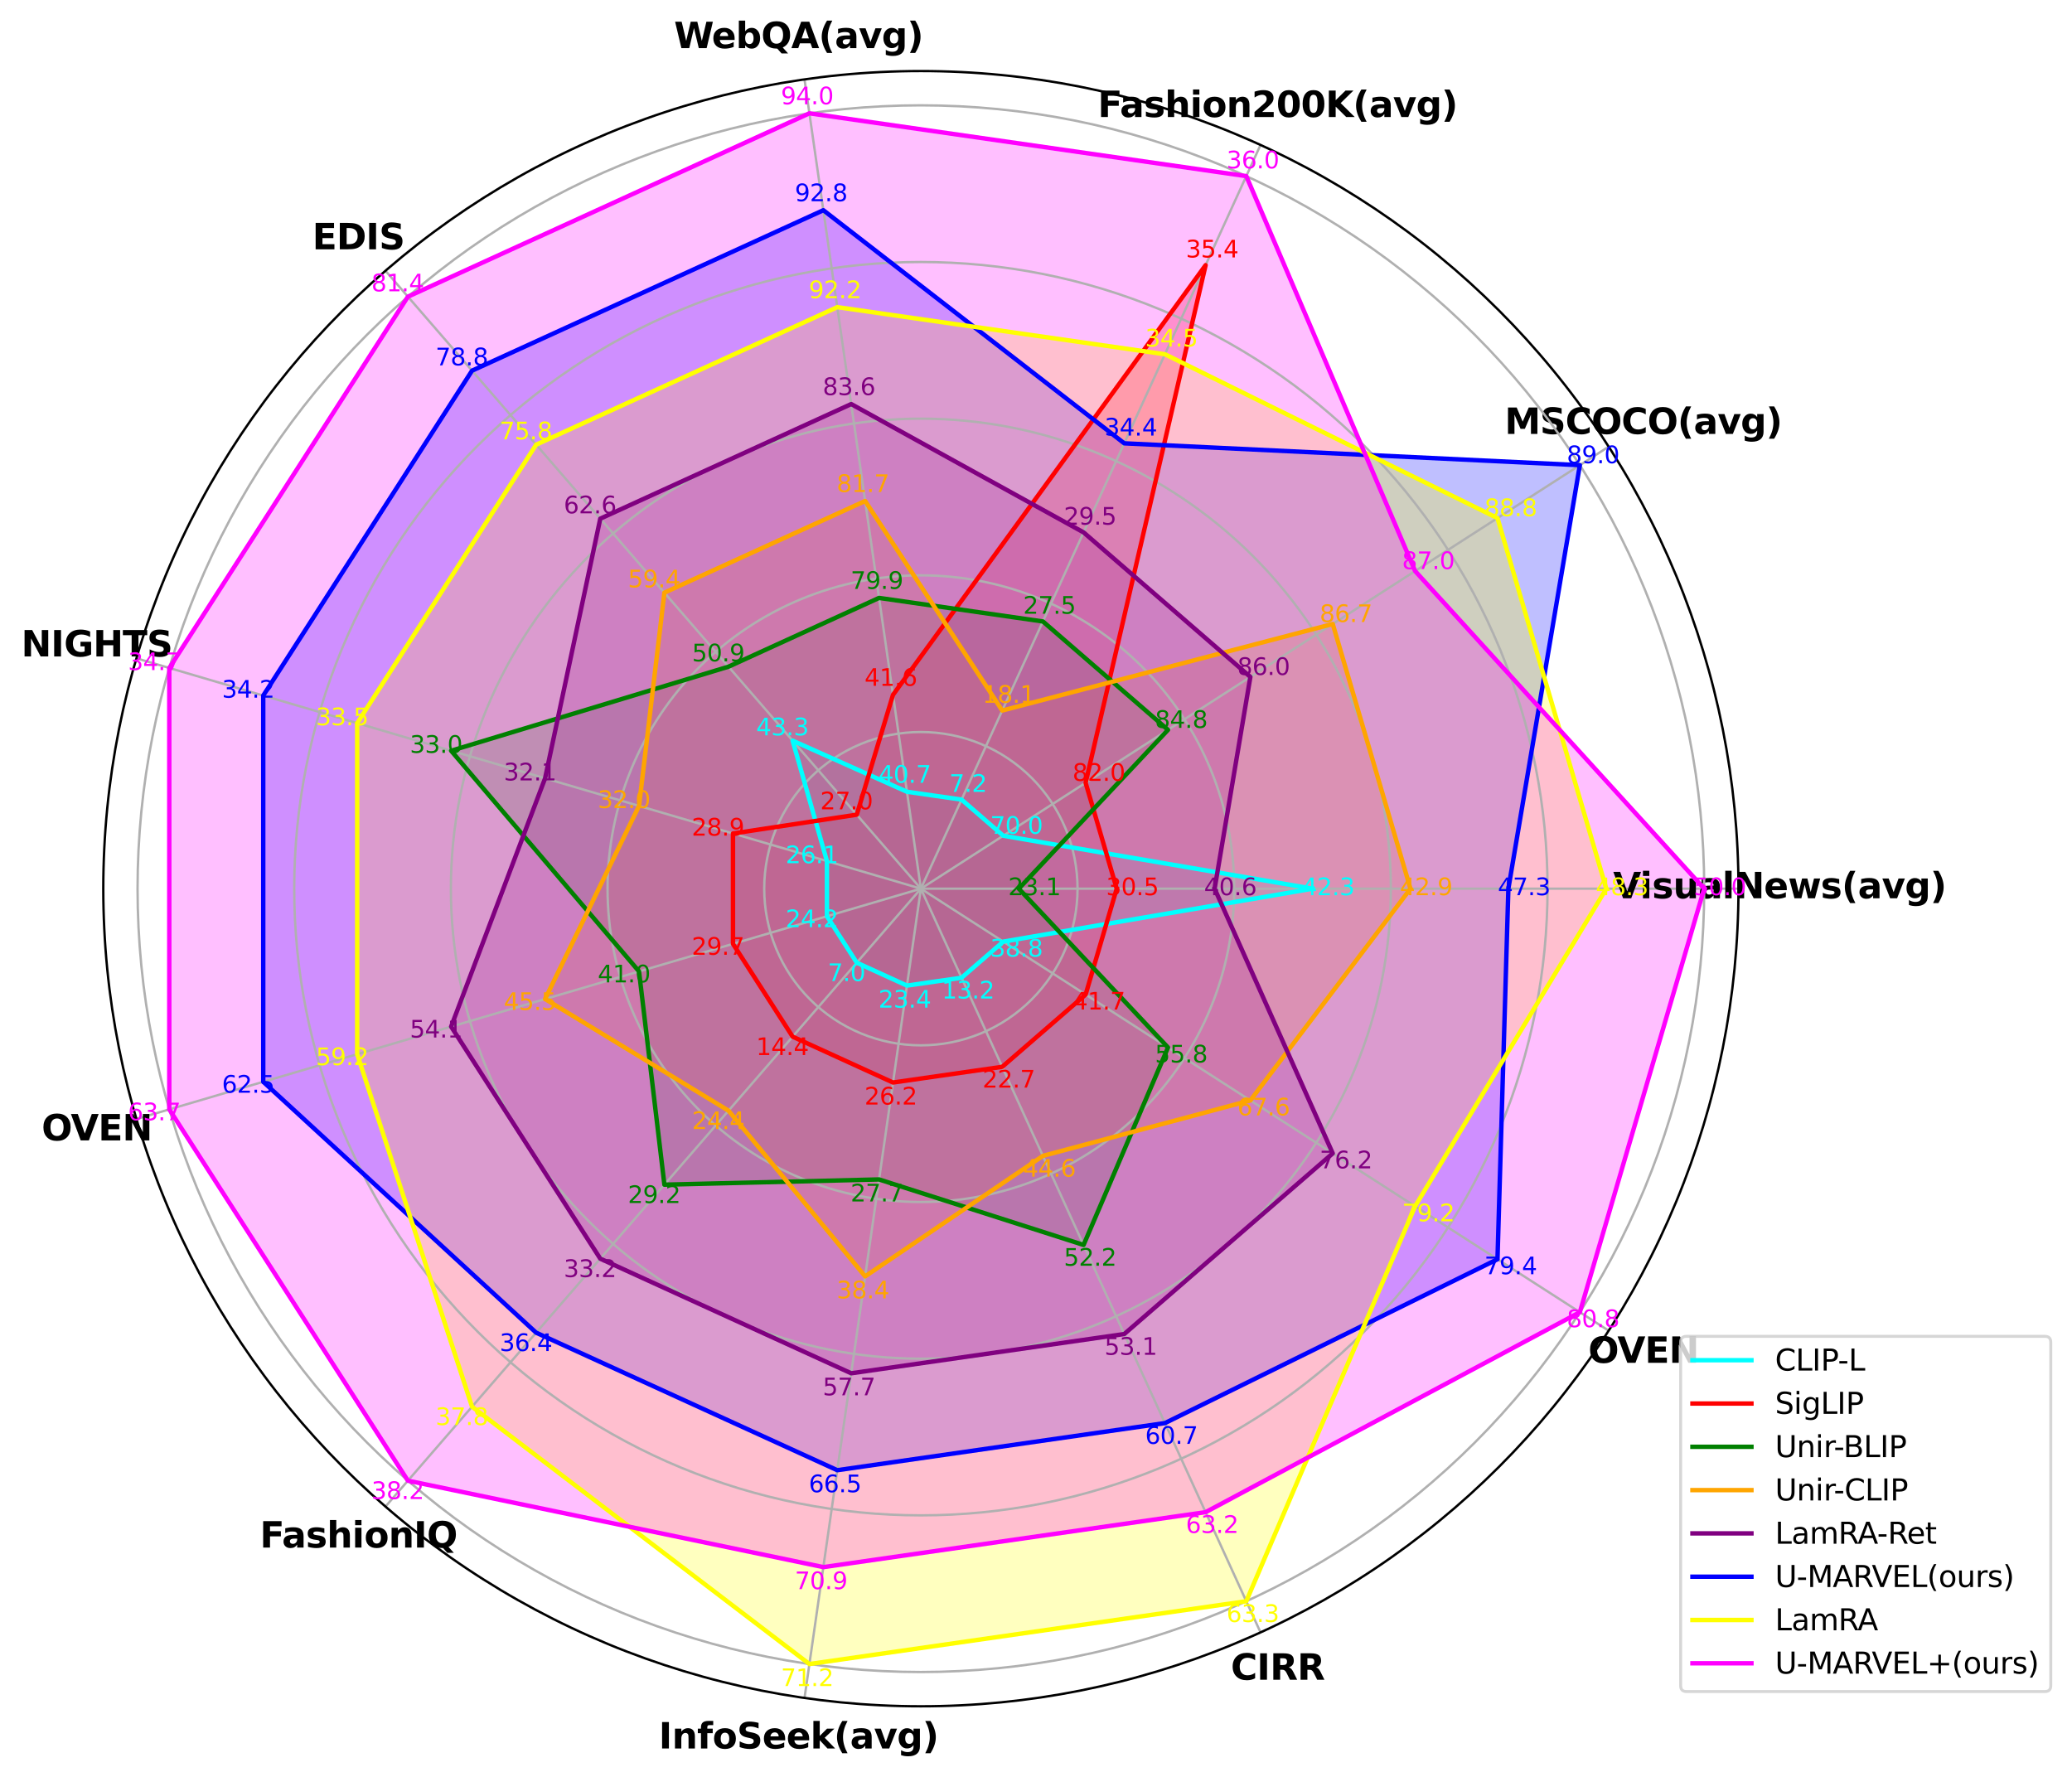 <?xml version="1.0" encoding="utf-8" standalone="no"?>
<!DOCTYPE svg PUBLIC "-//W3C//DTD SVG 1.1//EN"
  "http://www.w3.org/Graphics/SVG/1.1/DTD/svg11.dtd">
<svg xmlns:xlink="http://www.w3.org/1999/xlink" width="702.498pt" height="602.58pt" viewBox="0 0 702.498 602.58" xmlns="http://www.w3.org/2000/svg" version="1.1">
 <defs>
  <style type="text/css">*{stroke-linejoin: round; stroke-linecap: butt}</style>
 </defs>
 <g id="figure_1">
  <g id="patch_1">
   <path d="M 0 602.58 
L 702.498 602.58 
L 702.498 0 
L 0 0 
z
" style="fill: #ffffff"/>
  </g>
  <g id="axes_1">
   <g id="patch_2">
    <path d="M 589.418 301.29 
C 589.418 264.888 582.247 228.841 568.317 195.21 
C 554.387 161.579 533.968 131.02 508.228 105.28 
C 482.488 79.54 451.928 59.121 418.298 45.19 
C 384.667 31.26 348.619 24.09 312.218 24.09 
C 275.816 24.09 239.769 31.26 206.138 45.19 
C 172.507 59.121 141.948 79.54 116.208 105.28 
C 90.468 131.02 70.049 161.579 56.118 195.21 
C 42.188 228.841 35.018 264.888 35.018 301.29 
C 35.018 337.691 42.188 373.739 56.118 407.37 
C 70.049 441 90.468 471.56 116.208 497.3 
C 141.948 523.04 172.507 543.459 206.138 557.389 
C 239.769 571.319 275.816 578.49 312.218 578.49 
C 348.619 578.49 384.667 571.319 418.298 557.389 
C 451.928 543.459 482.488 523.04 508.228 497.3 
C 533.968 471.56 554.387 441 568.317 407.37 
C 582.247 373.739 589.418 337.691 589.418 301.29 
M 312.218 301.29 
C 312.218 301.29 312.218 301.29 312.218 301.29 
C 312.218 301.29 312.218 301.29 312.218 301.29 
C 312.218 301.29 312.218 301.29 312.218 301.29 
C 312.218 301.29 312.218 301.29 312.218 301.29 
C 312.218 301.29 312.218 301.29 312.218 301.29 
C 312.218 301.29 312.218 301.29 312.218 301.29 
C 312.218 301.29 312.218 301.29 312.218 301.29 
C 312.218 301.29 312.218 301.29 312.218 301.29 
C 312.218 301.29 312.218 301.29 312.218 301.29 
C 312.218 301.29 312.218 301.29 312.218 301.29 
C 312.218 301.29 312.218 301.29 312.218 301.29 
C 312.218 301.29 312.218 301.29 312.218 301.29 
C 312.218 301.29 312.218 301.29 312.218 301.29 
C 312.218 301.29 312.218 301.29 312.218 301.29 
C 312.218 301.29 312.218 301.29 312.218 301.29 
C 312.218 301.29 312.218 301.29 312.218 301.29 
z
" style="fill: #ffffff"/>
   </g>
   <g id="patch_3">
    <path d="M 445.008 301.29 
L 340.145 283.342 
L 326.009 271.092 
L 307.493 268.43 
L 268.738 251.112 
L 280.365 291.937 
L 280.365 310.643 
L 290.478 326.379 
L 307.493 334.149 
L 326.009 331.487 
L 340.145 319.238 
z
" clip-path="url(#pb23e5cf867)" style="fill: #00ffff; opacity: 0.25; stroke: #00ffff; stroke-linejoin: miter"/>
   </g>
   <g id="patch_4">
    <path d="M 378.613 301.29 
L 368.073 265.394 
L 408.753 89.907 
L 302.769 235.57 
L 290.478 276.201 
L 248.512 282.584 
L 248.512 319.995 
L 268.738 351.468 
L 302.769 367.009 
L 339.799 361.685 
L 368.073 337.186 
z
" clip-path="url(#pb23e5cf867)" style="fill: #ff0000; opacity: 0.25; stroke: #ff0000; stroke-linejoin: miter"/>
   </g>
   <g id="patch_5">
    <path d="M 345.415 301.29 
L 396.001 247.446 
L 353.59 210.697 
L 298.044 202.711 
L 246.998 226.023 
L 152.953 254.526 
L 216.659 329.348 
L 225.259 401.646 
L 298.044 399.869 
L 367.381 422.08 
L 396.001 355.134 
z
" clip-path="url(#pb23e5cf867)" style="fill: #008000; opacity: 0.25; stroke: #008000; stroke-linejoin: miter"/>
   </g>
   <g id="patch_6">
    <path d="M 478.206 301.29 
L 451.856 211.55 
L 339.799 240.895 
L 293.32 169.851 
L 225.259 200.933 
L 216.659 273.231 
L 184.806 338.701 
L 246.998 376.557 
L 293.32 432.729 
L 353.59 391.883 
L 423.928 373.082 
z
" clip-path="url(#pb23e5cf867)" style="fill: #ffa500; opacity: 0.25; stroke: #ffa500; stroke-linejoin: miter"/>
   </g>
   <g id="patch_7">
    <path d="M 411.811 301.29 
L 423.928 229.498 
L 367.381 180.499 
L 288.595 136.991 
L 203.519 175.844 
L 184.806 263.878 
L 152.953 348.054 
L 203.519 426.735 
L 288.595 465.588 
L 381.172 452.278 
L 451.856 391.03 
z
" clip-path="url(#pb23e5cf867)" style="fill: #800080; opacity: 0.25; stroke: #800080; stroke-linejoin: miter"/>
   </g>
   <g id="patch_8">
    <path d="M 511.403 301.29 
L 535.639 157.706 
L 381.172 150.302 
L 279.146 71.272 
L 160.039 125.666 
L 89.248 235.82 
L 89.248 366.76 
L 181.779 451.824 
L 283.871 498.448 
L 394.962 482.475 
L 507.711 426.926 
z
" clip-path="url(#pb23e5cf867)" style="fill: #0000ff; opacity: 0.25; stroke: #0000ff; stroke-linejoin: miter"/>
   </g>
   <g id="patch_9">
    <path d="M 544.601 301.29 
L 507.711 175.654 
L 394.962 120.104 
L 283.871 104.132 
L 181.779 150.755 
L 121.101 245.173 
L 121.101 357.407 
L 160.039 476.913 
L 274.422 564.167 
L 422.544 542.871 
L 479.783 408.978 
z
" clip-path="url(#pb23e5cf867)" style="fill: #ffff00; opacity: 0.25; stroke: #ffff00; stroke-linejoin: miter"/>
   </g>
   <g id="patch_10">
    <path d="M 577.799 301.29 
L 479.783 193.602 
L 422.544 59.709 
L 274.422 38.412 
L 138.299 100.577 
L 57.395 226.467 
L 57.395 376.113 
L 138.299 502.002 
L 279.146 531.308 
L 408.753 512.673 
L 535.639 444.874 
z
" clip-path="url(#pb23e5cf867)" style="fill: #ff00ff; opacity: 0.25; stroke: #ff00ff; stroke-linejoin: miter"/>
   </g>
   <g id="matplotlib.axis_1">
    <g id="xtick_1">
     <g id="line2d_1">
      <path d="M 312.218 301.29 
L 589.418 301.29 
" clip-path="url(#pb23e5cf867)" style="fill: none; stroke: #b0b0b0; stroke-width: 0.8; stroke-linecap: square"/>
     </g>
     <g id="text_1">
      <!-- VisualNews(avg) -->
      <g transform="translate(546.93 304.554) scale(0.12 -0.12)">
       <defs>
        <path id="DejaVuSans-Bold-56" d="M 31 4666 
L 1241 4666 
L 2478 1222 
L 3713 4666 
L 4922 4666 
L 3194 0 
L 1759 0 
L 31 4666 
z
" transform="scale(0.016)"/>
        <path id="DejaVuSans-Bold-69" d="M 538 3500 
L 1656 3500 
L 1656 0 
L 538 0 
L 538 3500 
z
M 538 4863 
L 1656 4863 
L 1656 3950 
L 538 3950 
L 538 4863 
z
" transform="scale(0.016)"/>
        <path id="DejaVuSans-Bold-73" d="M 3272 3391 
L 3272 2541 
Q 2913 2691 2578 2766 
Q 2244 2841 1947 2841 
Q 1628 2841 1473 2761 
Q 1319 2681 1319 2516 
Q 1319 2381 1436 2309 
Q 1553 2238 1856 2203 
L 2053 2175 
Q 2913 2066 3209 1816 
Q 3506 1566 3506 1031 
Q 3506 472 3093 190 
Q 2681 -91 1863 -91 
Q 1516 -91 1145 -36 
Q 775 19 384 128 
L 384 978 
Q 719 816 1070 734 
Q 1422 653 1784 653 
Q 2113 653 2278 743 
Q 2444 834 2444 1013 
Q 2444 1163 2330 1236 
Q 2216 1309 1875 1350 
L 1678 1375 
Q 931 1469 631 1722 
Q 331 1975 331 2491 
Q 331 3047 712 3315 
Q 1094 3584 1881 3584 
Q 2191 3584 2531 3537 
Q 2872 3491 3272 3391 
z
" transform="scale(0.016)"/>
        <path id="DejaVuSans-Bold-75" d="M 500 1363 
L 500 3500 
L 1625 3500 
L 1625 3150 
Q 1625 2866 1622 2436 
Q 1619 2006 1619 1863 
Q 1619 1441 1641 1255 
Q 1663 1069 1716 984 
Q 1784 875 1895 815 
Q 2006 756 2150 756 
Q 2500 756 2700 1025 
Q 2900 1294 2900 1772 
L 2900 3500 
L 4019 3500 
L 4019 0 
L 2900 0 
L 2900 506 
Q 2647 200 2364 54 
Q 2081 -91 1741 -91 
Q 1134 -91 817 281 
Q 500 653 500 1363 
z
" transform="scale(0.016)"/>
        <path id="DejaVuSans-Bold-61" d="M 2106 1575 
Q 1756 1575 1579 1456 
Q 1403 1338 1403 1106 
Q 1403 894 1545 773 
Q 1688 653 1941 653 
Q 2256 653 2472 879 
Q 2688 1106 2688 1447 
L 2688 1575 
L 2106 1575 
z
M 3816 1997 
L 3816 0 
L 2688 0 
L 2688 519 
Q 2463 200 2181 54 
Q 1900 -91 1497 -91 
Q 953 -91 614 226 
Q 275 544 275 1050 
Q 275 1666 698 1953 
Q 1122 2241 2028 2241 
L 2688 2241 
L 2688 2328 
Q 2688 2594 2478 2717 
Q 2269 2841 1825 2841 
Q 1466 2841 1156 2769 
Q 847 2697 581 2553 
L 581 3406 
Q 941 3494 1303 3539 
Q 1666 3584 2028 3584 
Q 2975 3584 3395 3211 
Q 3816 2838 3816 1997 
z
" transform="scale(0.016)"/>
        <path id="DejaVuSans-Bold-6c" d="M 538 4863 
L 1656 4863 
L 1656 0 
L 538 0 
L 538 4863 
z
" transform="scale(0.016)"/>
        <path id="DejaVuSans-Bold-4e" d="M 588 4666 
L 1931 4666 
L 3628 1466 
L 3628 4666 
L 4769 4666 
L 4769 0 
L 3425 0 
L 1728 3200 
L 1728 0 
L 588 0 
L 588 4666 
z
" transform="scale(0.016)"/>
        <path id="DejaVuSans-Bold-65" d="M 4031 1759 
L 4031 1441 
L 1416 1441 
Q 1456 1047 1700 850 
Q 1944 653 2381 653 
Q 2734 653 3104 758 
Q 3475 863 3866 1075 
L 3866 213 
Q 3469 63 3072 -14 
Q 2675 -91 2278 -91 
Q 1328 -91 801 392 
Q 275 875 275 1747 
Q 275 2603 792 3093 
Q 1309 3584 2216 3584 
Q 3041 3584 3536 3087 
Q 4031 2591 4031 1759 
z
M 2881 2131 
Q 2881 2450 2695 2645 
Q 2509 2841 2209 2841 
Q 1884 2841 1681 2658 
Q 1478 2475 1428 2131 
L 2881 2131 
z
" transform="scale(0.016)"/>
        <path id="DejaVuSans-Bold-77" d="M 225 3500 
L 1313 3500 
L 1900 1088 
L 2491 3500 
L 3425 3500 
L 4013 1113 
L 4603 3500 
L 5691 3500 
L 4769 0 
L 3547 0 
L 2956 2406 
L 2369 0 
L 1147 0 
L 225 3500 
z
" transform="scale(0.016)"/>
        <path id="DejaVuSans-Bold-28" d="M 2413 -844 
L 1484 -844 
Q 1006 -72 778 623 
Q 550 1319 550 2003 
Q 550 2688 779 3389 
Q 1009 4091 1484 4856 
L 2413 4856 
Q 2013 4116 1813 3408 
Q 1613 2700 1613 2009 
Q 1613 1319 1811 609 
Q 2009 -100 2413 -844 
z
" transform="scale(0.016)"/>
        <path id="DejaVuSans-Bold-76" d="M 97 3500 
L 1216 3500 
L 2088 1081 
L 2956 3500 
L 4078 3500 
L 2700 0 
L 1472 0 
L 97 3500 
z
" transform="scale(0.016)"/>
        <path id="DejaVuSans-Bold-67" d="M 2919 594 
Q 2688 288 2409 144 
Q 2131 0 1766 0 
Q 1125 0 706 504 
Q 288 1009 288 1791 
Q 288 2575 706 3076 
Q 1125 3578 1766 3578 
Q 2131 3578 2409 3434 
Q 2688 3291 2919 2981 
L 2919 3500 
L 4044 3500 
L 4044 353 
Q 4044 -491 3511 -936 
Q 2978 -1381 1966 -1381 
Q 1638 -1381 1331 -1331 
Q 1025 -1281 716 -1178 
L 716 -306 
Q 1009 -475 1290 -558 
Q 1572 -641 1856 -641 
Q 2406 -641 2662 -400 
Q 2919 -159 2919 353 
L 2919 594 
z
M 2181 2772 
Q 1834 2772 1640 2515 
Q 1447 2259 1447 1791 
Q 1447 1309 1634 1061 
Q 1822 813 2181 813 
Q 2531 813 2725 1069 
Q 2919 1325 2919 1791 
Q 2919 2259 2725 2515 
Q 2531 2772 2181 2772 
z
" transform="scale(0.016)"/>
        <path id="DejaVuSans-Bold-29" d="M 513 -844 
Q 913 -100 1113 609 
Q 1313 1319 1313 2009 
Q 1313 2700 1113 3408 
Q 913 4116 513 4856 
L 1441 4856 
Q 1916 4091 2145 3389 
Q 2375 2688 2375 2003 
Q 2375 1319 2147 623 
Q 1919 -72 1441 -844 
L 513 -844 
z
" transform="scale(0.016)"/>
       </defs>
       <use xlink:href="#DejaVuSans-Bold-56"/>
       <use xlink:href="#DejaVuSans-Bold-69" x="75.643"/>
       <use xlink:href="#DejaVuSans-Bold-73" x="109.92"/>
       <use xlink:href="#DejaVuSans-Bold-75" x="169.441"/>
       <use xlink:href="#DejaVuSans-Bold-61" x="240.633"/>
       <use xlink:href="#DejaVuSans-Bold-6c" x="308.113"/>
       <use xlink:href="#DejaVuSans-Bold-4e" x="342.391"/>
       <use xlink:href="#DejaVuSans-Bold-65" x="426.082"/>
       <use xlink:href="#DejaVuSans-Bold-77" x="493.904"/>
       <use xlink:href="#DejaVuSans-Bold-73" x="586.287"/>
       <use xlink:href="#DejaVuSans-Bold-28" x="645.809"/>
       <use xlink:href="#DejaVuSans-Bold-61" x="691.512"/>
       <use xlink:href="#DejaVuSans-Bold-76" x="758.992"/>
       <use xlink:href="#DejaVuSans-Bold-67" x="824.178"/>
       <use xlink:href="#DejaVuSans-Bold-29" x="895.76"/>
      </g>
     </g>
    </g>
    <g id="xtick_2">
     <g id="line2d_2">
      <path d="M 312.218 301.29 
L 545.413 151.424 
" clip-path="url(#pb23e5cf867)" style="fill: none; stroke: #b0b0b0; stroke-width: 0.8; stroke-linecap: square"/>
     </g>
     <g id="text_2">
      <!-- MSCOCO(avg) -->
      <g transform="translate(510.151 147.113) scale(0.12 -0.12)">
       <defs>
        <path id="DejaVuSans-Bold-4d" d="M 588 4666 
L 2119 4666 
L 3181 2169 
L 4250 4666 
L 5778 4666 
L 5778 0 
L 4641 0 
L 4641 3413 
L 3566 897 
L 2803 897 
L 1728 3413 
L 1728 0 
L 588 0 
L 588 4666 
z
" transform="scale(0.016)"/>
        <path id="DejaVuSans-Bold-53" d="M 3834 4519 
L 3834 3531 
Q 3450 3703 3084 3790 
Q 2719 3878 2394 3878 
Q 1963 3878 1756 3759 
Q 1550 3641 1550 3391 
Q 1550 3203 1689 3098 
Q 1828 2994 2194 2919 
L 2706 2816 
Q 3484 2659 3812 2340 
Q 4141 2022 4141 1434 
Q 4141 663 3683 286 
Q 3225 -91 2284 -91 
Q 1841 -91 1394 -6 
Q 947 78 500 244 
L 500 1259 
Q 947 1022 1364 901 
Q 1781 781 2169 781 
Q 2563 781 2772 912 
Q 2981 1044 2981 1288 
Q 2981 1506 2839 1625 
Q 2697 1744 2272 1838 
L 1806 1941 
Q 1106 2091 782 2419 
Q 459 2747 459 3303 
Q 459 4000 909 4375 
Q 1359 4750 2203 4750 
Q 2588 4750 2994 4692 
Q 3400 4634 3834 4519 
z
" transform="scale(0.016)"/>
        <path id="DejaVuSans-Bold-43" d="M 4288 256 
Q 3956 84 3597 -3 
Q 3238 -91 2847 -91 
Q 1681 -91 1000 561 
Q 319 1213 319 2328 
Q 319 3447 1000 4098 
Q 1681 4750 2847 4750 
Q 3238 4750 3597 4662 
Q 3956 4575 4288 4403 
L 4288 3438 
Q 3953 3666 3628 3772 
Q 3303 3878 2944 3878 
Q 2300 3878 1931 3465 
Q 1563 3053 1563 2328 
Q 1563 1606 1931 1193 
Q 2300 781 2944 781 
Q 3303 781 3628 887 
Q 3953 994 4288 1222 
L 4288 256 
z
" transform="scale(0.016)"/>
        <path id="DejaVuSans-Bold-4f" d="M 2719 3878 
Q 2169 3878 1866 3472 
Q 1563 3066 1563 2328 
Q 1563 1594 1866 1187 
Q 2169 781 2719 781 
Q 3272 781 3575 1187 
Q 3878 1594 3878 2328 
Q 3878 3066 3575 3472 
Q 3272 3878 2719 3878 
z
M 2719 4750 
Q 3844 4750 4481 4106 
Q 5119 3463 5119 2328 
Q 5119 1197 4481 553 
Q 3844 -91 2719 -91 
Q 1597 -91 958 553 
Q 319 1197 319 2328 
Q 319 3463 958 4106 
Q 1597 4750 2719 4750 
z
" transform="scale(0.016)"/>
       </defs>
       <use xlink:href="#DejaVuSans-Bold-4d"/>
       <use xlink:href="#DejaVuSans-Bold-53" x="99.512"/>
       <use xlink:href="#DejaVuSans-Bold-43" x="171.533"/>
       <use xlink:href="#DejaVuSans-Bold-4f" x="244.922"/>
       <use xlink:href="#DejaVuSans-Bold-43" x="329.932"/>
       <use xlink:href="#DejaVuSans-Bold-4f" x="403.32"/>
       <use xlink:href="#DejaVuSans-Bold-28" x="488.33"/>
       <use xlink:href="#DejaVuSans-Bold-61" x="534.033"/>
       <use xlink:href="#DejaVuSans-Bold-76" x="601.514"/>
       <use xlink:href="#DejaVuSans-Bold-67" x="666.699"/>
       <use xlink:href="#DejaVuSans-Bold-29" x="738.281"/>
      </g>
     </g>
    </g>
    <g id="xtick_3">
     <g id="line2d_3">
      <path d="M 312.218 301.29 
L 427.371 49.14 
" clip-path="url(#pb23e5cf867)" style="fill: none; stroke: #b0b0b0; stroke-width: 0.8; stroke-linecap: square"/>
     </g>
     <g id="text_3">
      <!-- Fashion200K(avg) -->
      <g transform="translate(372.186 39.669) scale(0.12 -0.12)">
       <defs>
        <path id="DejaVuSans-Bold-46" d="M 588 4666 
L 3834 4666 
L 3834 3756 
L 1791 3756 
L 1791 2888 
L 3713 2888 
L 3713 1978 
L 1791 1978 
L 1791 0 
L 588 0 
L 588 4666 
z
" transform="scale(0.016)"/>
        <path id="DejaVuSans-Bold-68" d="M 4056 2131 
L 4056 0 
L 2931 0 
L 2931 347 
L 2931 1625 
Q 2931 2084 2911 2256 
Q 2891 2428 2841 2509 
Q 2775 2619 2662 2680 
Q 2550 2741 2406 2741 
Q 2056 2741 1856 2470 
Q 1656 2200 1656 1722 
L 1656 0 
L 538 0 
L 538 4863 
L 1656 4863 
L 1656 2988 
Q 1909 3294 2193 3439 
Q 2478 3584 2822 3584 
Q 3428 3584 3742 3212 
Q 4056 2841 4056 2131 
z
" transform="scale(0.016)"/>
        <path id="DejaVuSans-Bold-6f" d="M 2203 2784 
Q 1831 2784 1636 2517 
Q 1441 2250 1441 1747 
Q 1441 1244 1636 976 
Q 1831 709 2203 709 
Q 2569 709 2762 976 
Q 2956 1244 2956 1747 
Q 2956 2250 2762 2517 
Q 2569 2784 2203 2784 
z
M 2203 3584 
Q 3106 3584 3614 3096 
Q 4122 2609 4122 1747 
Q 4122 884 3614 396 
Q 3106 -91 2203 -91 
Q 1297 -91 786 396 
Q 275 884 275 1747 
Q 275 2609 786 3096 
Q 1297 3584 2203 3584 
z
" transform="scale(0.016)"/>
        <path id="DejaVuSans-Bold-6e" d="M 4056 2131 
L 4056 0 
L 2931 0 
L 2931 347 
L 2931 1631 
Q 2931 2084 2911 2256 
Q 2891 2428 2841 2509 
Q 2775 2619 2662 2680 
Q 2550 2741 2406 2741 
Q 2056 2741 1856 2470 
Q 1656 2200 1656 1722 
L 1656 0 
L 538 0 
L 538 3500 
L 1656 3500 
L 1656 2988 
Q 1909 3294 2193 3439 
Q 2478 3584 2822 3584 
Q 3428 3584 3742 3212 
Q 4056 2841 4056 2131 
z
" transform="scale(0.016)"/>
        <path id="DejaVuSans-Bold-32" d="M 1844 884 
L 3897 884 
L 3897 0 
L 506 0 
L 506 884 
L 2209 2388 
Q 2438 2594 2547 2791 
Q 2656 2988 2656 3200 
Q 2656 3528 2436 3728 
Q 2216 3928 1850 3928 
Q 1569 3928 1234 3808 
Q 900 3688 519 3450 
L 519 4475 
Q 925 4609 1322 4679 
Q 1719 4750 2100 4750 
Q 2938 4750 3402 4381 
Q 3866 4013 3866 3353 
Q 3866 2972 3669 2642 
Q 3472 2313 2841 1759 
L 1844 884 
z
" transform="scale(0.016)"/>
        <path id="DejaVuSans-Bold-30" d="M 2944 2338 
Q 2944 3213 2780 3570 
Q 2616 3928 2228 3928 
Q 1841 3928 1675 3570 
Q 1509 3213 1509 2338 
Q 1509 1453 1675 1090 
Q 1841 728 2228 728 
Q 2613 728 2778 1090 
Q 2944 1453 2944 2338 
z
M 4147 2328 
Q 4147 1169 3647 539 
Q 3147 -91 2228 -91 
Q 1306 -91 806 539 
Q 306 1169 306 2328 
Q 306 3491 806 4120 
Q 1306 4750 2228 4750 
Q 3147 4750 3647 4120 
Q 4147 3491 4147 2328 
z
" transform="scale(0.016)"/>
        <path id="DejaVuSans-Bold-4b" d="M 588 4666 
L 1791 4666 
L 1791 2963 
L 3525 4666 
L 4922 4666 
L 2675 2456 
L 5153 0 
L 3647 0 
L 1791 1838 
L 1791 0 
L 588 0 
L 588 4666 
z
" transform="scale(0.016)"/>
       </defs>
       <use xlink:href="#DejaVuSans-Bold-46"/>
       <use xlink:href="#DejaVuSans-Bold-61" x="62.436"/>
       <use xlink:href="#DejaVuSans-Bold-73" x="129.916"/>
       <use xlink:href="#DejaVuSans-Bold-68" x="189.438"/>
       <use xlink:href="#DejaVuSans-Bold-69" x="260.629"/>
       <use xlink:href="#DejaVuSans-Bold-6f" x="294.906"/>
       <use xlink:href="#DejaVuSans-Bold-6e" x="363.607"/>
       <use xlink:href="#DejaVuSans-Bold-32" x="434.799"/>
       <use xlink:href="#DejaVuSans-Bold-30" x="504.379"/>
       <use xlink:href="#DejaVuSans-Bold-30" x="573.959"/>
       <use xlink:href="#DejaVuSans-Bold-4b" x="643.539"/>
       <use xlink:href="#DejaVuSans-Bold-28" x="721.029"/>
       <use xlink:href="#DejaVuSans-Bold-61" x="766.732"/>
       <use xlink:href="#DejaVuSans-Bold-76" x="834.213"/>
       <use xlink:href="#DejaVuSans-Bold-67" x="899.398"/>
       <use xlink:href="#DejaVuSans-Bold-29" x="970.98"/>
      </g>
     </g>
    </g>
    <g id="xtick_4">
     <g id="line2d_4">
      <path d="M 312.218 301.29 
L 272.768 26.911 
" clip-path="url(#pb23e5cf867)" style="fill: none; stroke: #b0b0b0; stroke-width: 0.8; stroke-linecap: square"/>
     </g>
     <g id="text_4">
      <!-- WebQA(avg) -->
      <g transform="translate(228.527 16.318) scale(0.12 -0.12)">
       <defs>
        <path id="DejaVuSans-Bold-57" d="M 191 4666 
L 1344 4666 
L 2150 1275 
L 2950 4666 
L 4109 4666 
L 4909 1275 
L 5716 4666 
L 6859 4666 
L 5759 0 
L 4372 0 
L 3525 3547 
L 2688 0 
L 1300 0 
L 191 4666 
z
" transform="scale(0.016)"/>
        <path id="DejaVuSans-Bold-62" d="M 2400 722 
Q 2759 722 2948 984 
Q 3138 1247 3138 1747 
Q 3138 2247 2948 2509 
Q 2759 2772 2400 2772 
Q 2041 2772 1848 2508 
Q 1656 2244 1656 1747 
Q 1656 1250 1848 986 
Q 2041 722 2400 722 
z
M 1656 2988 
Q 1888 3294 2169 3439 
Q 2450 3584 2816 3584 
Q 3463 3584 3878 3070 
Q 4294 2556 4294 1747 
Q 4294 938 3878 423 
Q 3463 -91 2816 -91 
Q 2450 -91 2169 54 
Q 1888 200 1656 506 
L 1656 0 
L 538 0 
L 538 4863 
L 1656 4863 
L 1656 2988 
z
" transform="scale(0.016)"/>
        <path id="DejaVuSans-Bold-51" d="M 2847 -84 
L 2753 -84 
Q 1600 -84 959 553 
Q 319 1191 319 2328 
Q 319 3463 958 4106 
Q 1597 4750 2719 4750 
Q 3853 4750 4486 4112 
Q 5119 3475 5119 2328 
Q 5119 1541 4783 972 
Q 4447 403 3816 116 
L 4756 -934 
L 3609 -934 
L 2847 -84 
z
M 2719 3878 
Q 2169 3878 1866 3472 
Q 1563 3066 1563 2328 
Q 1563 1578 1859 1179 
Q 2156 781 2719 781 
Q 3272 781 3575 1187 
Q 3878 1594 3878 2328 
Q 3878 3066 3575 3472 
Q 3272 3878 2719 3878 
z
" transform="scale(0.016)"/>
        <path id="DejaVuSans-Bold-41" d="M 3419 850 
L 1538 850 
L 1241 0 
L 31 0 
L 1759 4666 
L 3194 4666 
L 4922 0 
L 3713 0 
L 3419 850 
z
M 1838 1716 
L 3116 1716 
L 2478 3572 
L 1838 1716 
z
" transform="scale(0.016)"/>
       </defs>
       <use xlink:href="#DejaVuSans-Bold-57"/>
       <use xlink:href="#DejaVuSans-Bold-65" x="106.678"/>
       <use xlink:href="#DejaVuSans-Bold-62" x="174.5"/>
       <use xlink:href="#DejaVuSans-Bold-51" x="246.082"/>
       <use xlink:href="#DejaVuSans-Bold-41" x="331.092"/>
       <use xlink:href="#DejaVuSans-Bold-28" x="408.484"/>
       <use xlink:href="#DejaVuSans-Bold-61" x="454.188"/>
       <use xlink:href="#DejaVuSans-Bold-76" x="521.668"/>
       <use xlink:href="#DejaVuSans-Bold-67" x="586.854"/>
       <use xlink:href="#DejaVuSans-Bold-29" x="658.436"/>
      </g>
     </g>
    </g>
    <g id="xtick_5">
     <g id="line2d_5">
      <path d="M 312.218 301.29 
L 130.69 91.796 
" clip-path="url(#pb23e5cf867)" style="fill: none; stroke: #b0b0b0; stroke-width: 0.8; stroke-linecap: square"/>
     </g>
     <g id="text_5">
      <!-- EDIS -->
      <g transform="translate(105.89 84.527) scale(0.12 -0.12)">
       <defs>
        <path id="DejaVuSans-Bold-45" d="M 588 4666 
L 3834 4666 
L 3834 3756 
L 1791 3756 
L 1791 2888 
L 3713 2888 
L 3713 1978 
L 1791 1978 
L 1791 909 
L 3903 909 
L 3903 0 
L 588 0 
L 588 4666 
z
" transform="scale(0.016)"/>
        <path id="DejaVuSans-Bold-44" d="M 1791 3756 
L 1791 909 
L 2222 909 
Q 2959 909 3348 1275 
Q 3738 1641 3738 2338 
Q 3738 3031 3350 3393 
Q 2963 3756 2222 3756 
L 1791 3756 
z
M 588 4666 
L 1856 4666 
Q 2919 4666 3439 4514 
Q 3959 4363 4331 4000 
Q 4659 3684 4818 3271 
Q 4978 2859 4978 2338 
Q 4978 1809 4818 1395 
Q 4659 981 4331 666 
Q 3956 303 3431 151 
Q 2906 0 1856 0 
L 588 0 
L 588 4666 
z
" transform="scale(0.016)"/>
        <path id="DejaVuSans-Bold-49" d="M 588 4666 
L 1791 4666 
L 1791 0 
L 588 0 
L 588 4666 
z
" transform="scale(0.016)"/>
       </defs>
       <use xlink:href="#DejaVuSans-Bold-45"/>
       <use xlink:href="#DejaVuSans-Bold-44" x="68.311"/>
       <use xlink:href="#DejaVuSans-Bold-49" x="151.318"/>
       <use xlink:href="#DejaVuSans-Bold-53" x="188.525"/>
      </g>
     </g>
    </g>
    <g id="xtick_6">
     <g id="line2d_6">
      <path d="M 312.218 301.29 
L 46.246 223.193 
" clip-path="url(#pb23e5cf867)" style="fill: none; stroke: #b0b0b0; stroke-width: 0.8; stroke-linecap: square"/>
     </g>
     <g id="text_6">
      <!-- NIGHTS -->
      <g transform="translate(7.2 222.56) scale(0.12 -0.12)">
       <defs>
        <path id="DejaVuSans-Bold-47" d="M 4781 347 
Q 4331 128 3847 18 
Q 3363 -91 2847 -91 
Q 1681 -91 1000 561 
Q 319 1213 319 2328 
Q 319 3456 1012 4103 
Q 1706 4750 2913 4750 
Q 3378 4750 3804 4662 
Q 4231 4575 4609 4403 
L 4609 3438 
Q 4219 3659 3833 3768 
Q 3447 3878 3059 3878 
Q 2341 3878 1952 3476 
Q 1563 3075 1563 2328 
Q 1563 1588 1938 1184 
Q 2313 781 3003 781 
Q 3191 781 3352 804 
Q 3513 828 3641 878 
L 3641 1784 
L 2906 1784 
L 2906 2591 
L 4781 2591 
L 4781 347 
z
" transform="scale(0.016)"/>
        <path id="DejaVuSans-Bold-48" d="M 588 4666 
L 1791 4666 
L 1791 2888 
L 3566 2888 
L 3566 4666 
L 4769 4666 
L 4769 0 
L 3566 0 
L 3566 1978 
L 1791 1978 
L 1791 0 
L 588 0 
L 588 4666 
z
" transform="scale(0.016)"/>
        <path id="DejaVuSans-Bold-54" d="M 31 4666 
L 4331 4666 
L 4331 3756 
L 2784 3756 
L 2784 0 
L 1581 0 
L 1581 3756 
L 31 3756 
L 31 4666 
z
" transform="scale(0.016)"/>
       </defs>
       <use xlink:href="#DejaVuSans-Bold-4e"/>
       <use xlink:href="#DejaVuSans-Bold-49" x="83.691"/>
       <use xlink:href="#DejaVuSans-Bold-47" x="120.898"/>
       <use xlink:href="#DejaVuSans-Bold-48" x="202.979"/>
       <use xlink:href="#DejaVuSans-Bold-54" x="286.67"/>
       <use xlink:href="#DejaVuSans-Bold-53" x="354.883"/>
      </g>
     </g>
    </g>
    <g id="xtick_7">
     <g id="line2d_7">
      <path d="M 312.218 301.29 
L 46.246 379.386 
" clip-path="url(#pb23e5cf867)" style="fill: none; stroke: #b0b0b0; stroke-width: 0.8; stroke-linecap: square"/>
     </g>
     <g id="text_7">
      <!-- OVEN -->
      <g transform="translate(14.107 386.642) scale(0.12 -0.12)">
       <use xlink:href="#DejaVuSans-Bold-4f"/>
       <use xlink:href="#DejaVuSans-Bold-56" x="82.385"/>
       <use xlink:href="#DejaVuSans-Bold-45" x="159.777"/>
       <use xlink:href="#DejaVuSans-Bold-4e" x="228.088"/>
      </g>
     </g>
    </g>
    <g id="xtick_8">
     <g id="line2d_8">
      <path d="M 312.218 301.29 
L 130.69 510.784 
" clip-path="url(#pb23e5cf867)" style="fill: none; stroke: #b0b0b0; stroke-width: 0.8; stroke-linecap: square"/>
     </g>
     <g id="text_8">
      <!-- FashionIQ -->
      <g transform="translate(88.101 524.675) scale(0.12 -0.12)">
       <use xlink:href="#DejaVuSans-Bold-46"/>
       <use xlink:href="#DejaVuSans-Bold-61" x="62.436"/>
       <use xlink:href="#DejaVuSans-Bold-73" x="129.916"/>
       <use xlink:href="#DejaVuSans-Bold-68" x="189.438"/>
       <use xlink:href="#DejaVuSans-Bold-69" x="260.629"/>
       <use xlink:href="#DejaVuSans-Bold-6f" x="294.906"/>
       <use xlink:href="#DejaVuSans-Bold-6e" x="363.607"/>
       <use xlink:href="#DejaVuSans-Bold-49" x="434.799"/>
       <use xlink:href="#DejaVuSans-Bold-51" x="472.006"/>
      </g>
     </g>
    </g>
    <g id="xtick_9">
     <g id="line2d_9">
      <path d="M 312.218 301.29 
L 272.768 575.668 
" clip-path="url(#pb23e5cf867)" style="fill: none; stroke: #b0b0b0; stroke-width: 0.8; stroke-linecap: square"/>
     </g>
     <g id="text_9">
      <!-- InfoSeek(avg) -->
      <g transform="translate(223.35 592.79) scale(0.12 -0.12)">
       <defs>
        <path id="DejaVuSans-Bold-66" d="M 2841 4863 
L 2841 4128 
L 2222 4128 
Q 1984 4128 1890 4042 
Q 1797 3956 1797 3744 
L 1797 3500 
L 2753 3500 
L 2753 2700 
L 1797 2700 
L 1797 0 
L 678 0 
L 678 2700 
L 122 2700 
L 122 3500 
L 678 3500 
L 678 3744 
Q 678 4316 997 4589 
Q 1316 4863 1984 4863 
L 2841 4863 
z
" transform="scale(0.016)"/>
        <path id="DejaVuSans-Bold-6b" d="M 538 4863 
L 1656 4863 
L 1656 2216 
L 2944 3500 
L 4244 3500 
L 2534 1894 
L 4378 0 
L 3022 0 
L 1656 1459 
L 1656 0 
L 538 0 
L 538 4863 
z
" transform="scale(0.016)"/>
       </defs>
       <use xlink:href="#DejaVuSans-Bold-49"/>
       <use xlink:href="#DejaVuSans-Bold-6e" x="37.207"/>
       <use xlink:href="#DejaVuSans-Bold-66" x="108.398"/>
       <use xlink:href="#DejaVuSans-Bold-6f" x="151.904"/>
       <use xlink:href="#DejaVuSans-Bold-53" x="220.605"/>
       <use xlink:href="#DejaVuSans-Bold-65" x="292.627"/>
       <use xlink:href="#DejaVuSans-Bold-65" x="360.449"/>
       <use xlink:href="#DejaVuSans-Bold-6b" x="428.271"/>
       <use xlink:href="#DejaVuSans-Bold-28" x="494.775"/>
       <use xlink:href="#DejaVuSans-Bold-61" x="540.479"/>
       <use xlink:href="#DejaVuSans-Bold-76" x="607.959"/>
       <use xlink:href="#DejaVuSans-Bold-67" x="673.145"/>
       <use xlink:href="#DejaVuSans-Bold-29" x="744.727"/>
      </g>
     </g>
    </g>
    <g id="xtick_10">
     <g id="line2d_10">
      <path d="M 312.218 301.29 
L 427.371 553.44 
" clip-path="url(#pb23e5cf867)" style="fill: none; stroke: #b0b0b0; stroke-width: 0.8; stroke-linecap: square"/>
     </g>
     <g id="text_10">
      <!-- CIRR -->
      <g transform="translate(417.311 569.486) scale(0.12 -0.12)">
       <defs>
        <path id="DejaVuSans-Bold-52" d="M 2297 2597 
Q 2675 2597 2839 2737 
Q 3003 2878 3003 3200 
Q 3003 3519 2839 3656 
Q 2675 3794 2297 3794 
L 1791 3794 
L 1791 2597 
L 2297 2597 
z
M 1791 1766 
L 1791 0 
L 588 0 
L 588 4666 
L 2425 4666 
Q 3347 4666 3776 4356 
Q 4206 4047 4206 3378 
Q 4206 2916 3982 2619 
Q 3759 2322 3309 2181 
Q 3556 2125 3751 1926 
Q 3947 1728 4147 1325 
L 4800 0 
L 3519 0 
L 2950 1159 
Q 2778 1509 2601 1637 
Q 2425 1766 2131 1766 
L 1791 1766 
z
" transform="scale(0.016)"/>
       </defs>
       <use xlink:href="#DejaVuSans-Bold-43"/>
       <use xlink:href="#DejaVuSans-Bold-49" x="73.389"/>
       <use xlink:href="#DejaVuSans-Bold-52" x="110.596"/>
       <use xlink:href="#DejaVuSans-Bold-52" x="187.598"/>
      </g>
     </g>
    </g>
    <g id="xtick_11">
     <g id="line2d_11">
      <path d="M 312.218 301.29 
L 545.413 451.155 
" clip-path="url(#pb23e5cf867)" style="fill: none; stroke: #b0b0b0; stroke-width: 0.8; stroke-linecap: square"/>
     </g>
     <g id="text_11">
      <!-- OVEN -->
      <g transform="translate(538.484 462.036) scale(0.12 -0.12)">
       <use xlink:href="#DejaVuSans-Bold-4f"/>
       <use xlink:href="#DejaVuSans-Bold-56" x="82.385"/>
       <use xlink:href="#DejaVuSans-Bold-45" x="159.777"/>
       <use xlink:href="#DejaVuSans-Bold-4e" x="228.088"/>
      </g>
     </g>
    </g>
   </g>
   <g id="matplotlib.axis_2">
    <g id="ytick_1">
     <g id="line2d_12">
      <path d="M 365.334 301.29 
C 365.334 294.315 363.96 287.407 361.291 280.963 
C 358.621 274.519 354.709 268.663 349.777 263.731 
C 344.844 258.799 338.989 254.886 332.544 252.217 
C 326.1 249.548 319.193 248.174 312.218 248.174 
C 305.243 248.174 298.335 249.548 291.891 252.217 
C 285.447 254.886 279.591 258.799 274.659 263.731 
C 269.727 268.663 265.814 274.519 263.145 280.963 
C 260.476 287.407 259.102 294.315 259.102 301.29 
C 259.102 308.265 260.476 315.172 263.145 321.616 
C 265.814 328.061 269.727 333.916 274.659 338.849 
C 279.591 343.781 285.447 347.693 291.891 350.363 
C 298.335 353.032 305.243 354.406 312.218 354.406 
C 319.193 354.406 326.1 353.032 332.544 350.363 
C 338.989 347.693 344.844 343.781 349.777 338.849 
C 354.709 333.916 358.621 328.061 361.291 321.616 
C 363.96 315.172 365.334 308.265 365.334 301.29 
" clip-path="url(#pb23e5cf867)" style="fill: none; stroke: #b0b0b0; stroke-width: 0.8; stroke-linecap: square"/>
     </g>
    </g>
    <g id="ytick_2">
     <g id="line2d_13">
      <path d="M 418.45 301.29 
C 418.45 287.339 415.702 273.525 410.364 260.636 
C 405.025 247.748 397.2 236.037 387.335 226.172 
C 377.471 216.308 365.76 208.482 352.871 203.144 
C 339.983 197.805 326.168 195.057 312.218 195.057 
C 298.267 195.057 284.453 197.805 271.564 203.144 
C 258.676 208.482 246.965 216.308 237.1 226.172 
C 227.236 236.037 219.41 247.748 214.072 260.636 
C 208.733 273.525 205.985 287.339 205.985 301.29 
C 205.985 315.24 208.733 329.055 214.072 341.943 
C 219.41 354.832 227.236 366.543 237.1 376.407 
C 246.965 386.272 258.676 394.097 271.564 399.436 
C 284.453 404.774 298.267 407.522 312.218 407.522 
C 326.168 407.522 339.983 404.774 352.871 399.436 
C 365.76 394.097 377.471 386.272 387.335 376.407 
C 397.2 366.543 405.025 354.832 410.364 341.943 
C 415.702 329.055 418.45 315.24 418.45 301.29 
" clip-path="url(#pb23e5cf867)" style="fill: none; stroke: #b0b0b0; stroke-width: 0.8; stroke-linecap: square"/>
     </g>
    </g>
    <g id="ytick_3">
     <g id="line2d_14">
      <path d="M 471.566 301.29 
C 471.566 280.364 467.444 259.642 459.437 240.31 
C 451.429 220.977 439.691 203.41 424.894 188.613 
C 410.098 173.817 392.53 162.079 373.198 154.071 
C 353.865 146.063 333.143 141.941 312.218 141.941 
C 291.292 141.941 270.57 146.063 251.238 154.071 
C 231.905 162.079 214.338 173.817 199.541 188.613 
C 184.745 203.41 173.007 220.977 164.999 240.31 
C 156.991 259.642 152.869 280.364 152.869 301.29 
C 152.869 322.215 156.991 342.937 164.999 362.27 
C 173.007 381.602 184.745 399.17 199.541 413.966 
C 214.338 428.763 231.905 440.501 251.238 448.509 
C 270.57 456.516 291.292 460.638 312.218 460.638 
C 333.143 460.638 353.865 456.516 373.198 448.509 
C 392.53 440.501 410.098 428.763 424.894 413.966 
C 439.691 399.17 451.429 381.602 459.437 362.27 
C 467.444 342.937 471.566 322.215 471.566 301.29 
" clip-path="url(#pb23e5cf867)" style="fill: none; stroke: #b0b0b0; stroke-width: 0.8; stroke-linecap: square"/>
     </g>
    </g>
    <g id="ytick_4">
     <g id="line2d_15">
      <path d="M 524.682 301.29 
C 524.682 273.389 519.187 245.76 508.51 219.983 
C 497.832 194.206 482.182 170.783 462.453 151.055 
C 442.724 131.326 419.301 115.675 393.525 104.998 
C 367.748 94.321 340.118 88.825 312.218 88.825 
C 284.317 88.825 256.688 94.321 230.911 104.998 
C 205.134 115.675 181.711 131.326 161.983 151.055 
C 142.254 170.783 126.603 194.206 115.926 219.983 
C 105.249 245.76 99.753 273.389 99.753 301.29 
C 99.753 329.19 105.249 356.82 115.926 382.596 
C 126.603 408.373 142.254 431.796 161.983 451.525 
C 181.711 471.254 205.134 486.904 230.911 497.582 
C 256.688 508.259 284.317 513.754 312.218 513.754 
C 340.118 513.754 367.748 508.259 393.525 497.582 
C 419.301 486.904 442.724 471.254 462.453 451.525 
C 482.182 431.796 497.832 408.373 508.51 382.596 
C 519.187 356.82 524.682 329.19 524.682 301.29 
" clip-path="url(#pb23e5cf867)" style="fill: none; stroke: #b0b0b0; stroke-width: 0.8; stroke-linecap: square"/>
     </g>
    </g>
    <g id="ytick_5">
     <g id="line2d_16">
      <path d="M 577.799 301.29 
C 577.799 266.414 570.929 231.877 557.582 199.656 
C 544.236 167.435 524.673 138.157 500.012 113.496 
C 475.351 88.835 446.072 69.271 413.851 55.925 
C 381.63 42.579 347.094 35.709 312.218 35.709 
C 277.342 35.709 242.805 42.579 210.584 55.925 
C 178.363 69.271 149.085 88.835 124.424 113.496 
C 99.763 138.157 80.199 167.435 66.853 199.656 
C 53.507 231.877 46.637 266.414 46.637 301.29 
C 46.637 336.166 53.507 370.702 66.853 402.923 
C 80.199 435.144 99.763 464.423 124.424 489.084 
C 149.085 513.745 178.363 533.308 210.584 546.654 
C 242.805 560.001 277.342 566.871 312.218 566.871 
C 347.094 566.871 381.63 560.001 413.851 546.654 
C 446.072 533.308 475.351 513.745 500.012 489.084 
C 524.673 464.423 544.236 435.144 557.582 402.923 
C 570.929 370.702 577.799 336.166 577.799 301.29 
" clip-path="url(#pb23e5cf867)" style="fill: none; stroke: #b0b0b0; stroke-width: 0.8; stroke-linecap: square"/>
     </g>
    </g>
   </g>
   <g id="line2d_17">
    <path d="M 445.008 301.29 
L 340.145 283.342 
L 326.009 271.092 
L 307.493 268.43 
L 268.738 251.112 
L 280.365 291.937 
L 280.365 310.643 
L 290.478 326.379 
L 307.493 334.149 
L 326.009 331.487 
L 340.145 319.238 
L 445.008 301.29 
" clip-path="url(#pb23e5cf867)" style="fill: none; stroke: #00ffff; stroke-width: 1.5; stroke-linecap: square"/>
   </g>
   <g id="line2d_18">
    <path d="M 378.613 301.29 
L 368.073 265.394 
L 408.753 89.907 
L 302.769 235.57 
L 290.478 276.201 
L 248.512 282.584 
L 248.512 319.995 
L 268.738 351.468 
L 302.769 367.009 
L 339.799 361.685 
L 368.073 337.186 
L 378.613 301.29 
" clip-path="url(#pb23e5cf867)" style="fill: none; stroke: #ff0000; stroke-width: 1.5; stroke-linecap: square"/>
   </g>
   <g id="line2d_19">
    <path d="M 345.415 301.29 
L 396.001 247.446 
L 353.59 210.697 
L 298.044 202.711 
L 246.998 226.023 
L 152.953 254.526 
L 216.659 329.348 
L 225.259 401.646 
L 298.044 399.869 
L 367.381 422.08 
L 396.001 355.134 
L 345.415 301.29 
" clip-path="url(#pb23e5cf867)" style="fill: none; stroke: #008000; stroke-width: 1.5; stroke-linecap: square"/>
   </g>
   <g id="line2d_20">
    <path d="M 478.206 301.29 
L 451.856 211.55 
L 339.799 240.895 
L 293.32 169.851 
L 225.259 200.933 
L 216.659 273.231 
L 184.806 338.701 
L 246.998 376.557 
L 293.32 432.729 
L 353.59 391.883 
L 423.928 373.082 
L 478.206 301.29 
" clip-path="url(#pb23e5cf867)" style="fill: none; stroke: #ffa500; stroke-width: 1.5; stroke-linecap: square"/>
   </g>
   <g id="line2d_21">
    <path d="M 411.811 301.29 
L 423.928 229.498 
L 367.381 180.499 
L 288.595 136.991 
L 203.519 175.844 
L 184.806 263.878 
L 152.953 348.054 
L 203.519 426.735 
L 288.595 465.588 
L 381.172 452.278 
L 451.856 391.03 
L 411.811 301.29 
" clip-path="url(#pb23e5cf867)" style="fill: none; stroke: #800080; stroke-width: 1.5; stroke-linecap: square"/>
   </g>
   <g id="line2d_22">
    <path d="M 511.403 301.29 
L 535.639 157.706 
L 381.172 150.302 
L 279.146 71.272 
L 160.039 125.666 
L 89.248 235.82 
L 89.248 366.76 
L 181.779 451.824 
L 283.871 498.448 
L 394.962 482.475 
L 507.711 426.926 
L 511.403 301.29 
" clip-path="url(#pb23e5cf867)" style="fill: none; stroke: #0000ff; stroke-width: 1.5; stroke-linecap: square"/>
   </g>
   <g id="line2d_23">
    <path d="M 544.601 301.29 
L 507.711 175.654 
L 394.962 120.104 
L 283.871 104.132 
L 181.779 150.755 
L 121.101 245.173 
L 121.101 357.407 
L 160.039 476.913 
L 274.422 564.167 
L 422.544 542.871 
L 479.783 408.978 
L 544.601 301.29 
" clip-path="url(#pb23e5cf867)" style="fill: none; stroke: #ffff00; stroke-width: 1.5; stroke-linecap: square"/>
   </g>
   <g id="line2d_24">
    <path d="M 577.799 301.29 
L 479.783 193.602 
L 422.544 59.709 
L 274.422 38.412 
L 138.299 100.577 
L 57.395 226.467 
L 57.395 376.113 
L 138.299 502.002 
L 279.146 531.308 
L 408.753 512.673 
L 535.639 444.874 
L 577.799 301.29 
" clip-path="url(#pb23e5cf867)" style="fill: none; stroke: #ff00ff; stroke-width: 1.5; stroke-linecap: square"/>
   </g>
   <g id="patch_11">
    <path d="M 589.418 301.29 
C 589.418 264.888 582.247 228.841 568.317 195.21 
C 554.387 161.579 533.968 131.02 508.228 105.28 
C 482.488 79.54 451.928 59.121 418.298 45.19 
C 384.667 31.26 348.619 24.09 312.218 24.09 
C 275.816 24.09 239.769 31.26 206.138 45.19 
C 172.507 59.121 141.948 79.54 116.208 105.28 
C 90.468 131.02 70.049 161.579 56.118 195.21 
C 42.188 228.841 35.018 264.888 35.018 301.29 
C 35.018 337.691 42.188 373.739 56.118 407.37 
C 70.049 441 90.468 471.56 116.208 497.3 
C 141.948 523.04 172.507 543.459 206.138 557.389 
C 239.769 571.319 275.816 578.49 312.218 578.49 
C 348.619 578.49 384.667 571.319 418.298 557.389 
C 451.928 543.459 482.488 523.04 508.228 497.3 
C 533.968 471.56 554.387 441 568.317 407.37 
C 582.247 373.739 589.418 337.691 589.418 301.29 
" style="fill: none; stroke: #000000; stroke-width: 0.8; stroke-linejoin: miter; stroke-linecap: square"/>
   </g>
   <g id="text_12">
    <!-- 42.3 -->
    <g style="fill: #00ffff" transform="translate(441.414 303.497) scale(0.08 -0.08)">
     <defs>
      <path id="DejaVuSans-34" d="M 2419 4116 
L 825 1625 
L 2419 1625 
L 2419 4116 
z
M 2253 4666 
L 3047 4666 
L 3047 1625 
L 3713 1625 
L 3713 1100 
L 3047 1100 
L 3047 0 
L 2419 0 
L 2419 1100 
L 313 1100 
L 313 1709 
L 2253 4666 
z
" transform="scale(0.016)"/>
      <path id="DejaVuSans-32" d="M 1228 531 
L 3431 531 
L 3431 0 
L 469 0 
L 469 531 
Q 828 903 1448 1529 
Q 2069 2156 2228 2338 
Q 2531 2678 2651 2914 
Q 2772 3150 2772 3378 
Q 2772 3750 2511 3984 
Q 2250 4219 1831 4219 
Q 1534 4219 1204 4116 
Q 875 4013 500 3803 
L 500 4441 
Q 881 4594 1212 4672 
Q 1544 4750 1819 4750 
Q 2544 4750 2975 4387 
Q 3406 4025 3406 3419 
Q 3406 3131 3298 2873 
Q 3191 2616 2906 2266 
Q 2828 2175 2409 1742 
Q 1991 1309 1228 531 
z
" transform="scale(0.016)"/>
      <path id="DejaVuSans-2e" d="M 684 794 
L 1344 794 
L 1344 0 
L 684 0 
L 684 794 
z
" transform="scale(0.016)"/>
      <path id="DejaVuSans-33" d="M 2597 2516 
Q 3050 2419 3304 2112 
Q 3559 1806 3559 1356 
Q 3559 666 3084 287 
Q 2609 -91 1734 -91 
Q 1441 -91 1130 -33 
Q 819 25 488 141 
L 488 750 
Q 750 597 1062 519 
Q 1375 441 1716 441 
Q 2309 441 2620 675 
Q 2931 909 2931 1356 
Q 2931 1769 2642 2001 
Q 2353 2234 1838 2234 
L 1294 2234 
L 1294 2753 
L 1863 2753 
Q 2328 2753 2575 2939 
Q 2822 3125 2822 3475 
Q 2822 3834 2567 4026 
Q 2313 4219 1838 4219 
Q 1578 4219 1281 4162 
Q 984 4106 628 3988 
L 628 4550 
Q 988 4650 1302 4700 
Q 1616 4750 1894 4750 
Q 2613 4750 3031 4423 
Q 3450 4097 3450 3541 
Q 3450 3153 3228 2886 
Q 3006 2619 2597 2516 
z
" transform="scale(0.016)"/>
     </defs>
     <use xlink:href="#DejaVuSans-34"/>
     <use xlink:href="#DejaVuSans-32" x="63.623"/>
     <use xlink:href="#DejaVuSans-2e" x="127.246"/>
     <use xlink:href="#DejaVuSans-33" x="159.033"/>
    </g>
   </g>
   <g id="text_13">
    <!-- 70.0 -->
    <g style="fill: #00ffff" transform="translate(335.708 282.678) scale(0.08 -0.08)">
     <defs>
      <path id="DejaVuSans-37" d="M 525 4666 
L 3525 4666 
L 3525 4397 
L 1831 0 
L 1172 0 
L 2766 4134 
L 525 4134 
L 525 4666 
z
" transform="scale(0.016)"/>
      <path id="DejaVuSans-30" d="M 2034 4250 
Q 1547 4250 1301 3770 
Q 1056 3291 1056 2328 
Q 1056 1369 1301 889 
Q 1547 409 2034 409 
Q 2525 409 2770 889 
Q 3016 1369 3016 2328 
Q 3016 3291 2770 3770 
Q 2525 4250 2034 4250 
z
M 2034 4750 
Q 2819 4750 3233 4129 
Q 3647 3509 3647 2328 
Q 3647 1150 3233 529 
Q 2819 -91 2034 -91 
Q 1250 -91 836 529 
Q 422 1150 422 2328 
Q 422 3509 836 4129 
Q 1250 4750 2034 4750 
z
" transform="scale(0.016)"/>
     </defs>
     <use xlink:href="#DejaVuSans-37"/>
     <use xlink:href="#DejaVuSans-30" x="63.623"/>
     <use xlink:href="#DejaVuSans-2e" x="127.246"/>
     <use xlink:href="#DejaVuSans-30" x="159.033"/>
    </g>
   </g>
   <g id="text_14">
    <!-- 7.2 -->
    <g style="fill: #00ffff" transform="translate(321.854 268.468) scale(0.08 -0.08)">
     <use xlink:href="#DejaVuSans-37"/>
     <use xlink:href="#DejaVuSans-2e" x="63.623"/>
     <use xlink:href="#DejaVuSans-32" x="95.41"/>
    </g>
   </g>
   <g id="text_15">
    <!-- 40.7 -->
    <g style="fill: #00ffff" transform="translate(297.831 265.38) scale(0.08 -0.08)">
     <use xlink:href="#DejaVuSans-34"/>
     <use xlink:href="#DejaVuSans-30" x="63.623"/>
     <use xlink:href="#DejaVuSans-2e" x="127.246"/>
     <use xlink:href="#DejaVuSans-37" x="159.033"/>
    </g>
   </g>
   <g id="text_16">
    <!-- 43.3 -->
    <g style="fill: #00ffff" transform="translate(256.354 249.305) scale(0.08 -0.08)">
     <use xlink:href="#DejaVuSans-34"/>
     <use xlink:href="#DejaVuSans-33" x="63.623"/>
     <use xlink:href="#DejaVuSans-2e" x="127.246"/>
     <use xlink:href="#DejaVuSans-33" x="159.033"/>
    </g>
   </g>
   <g id="text_17">
    <!-- 26.1 -->
    <g style="fill: #00ffff" transform="translate(266.362 292.648) scale(0.08 -0.08)">
     <defs>
      <path id="DejaVuSans-36" d="M 2113 2584 
Q 1688 2584 1439 2293 
Q 1191 2003 1191 1497 
Q 1191 994 1439 701 
Q 1688 409 2113 409 
Q 2538 409 2786 701 
Q 3034 994 3034 1497 
Q 3034 2003 2786 2293 
Q 2538 2584 2113 2584 
z
M 3366 4563 
L 3366 3988 
Q 3128 4100 2886 4159 
Q 2644 4219 2406 4219 
Q 1781 4219 1451 3797 
Q 1122 3375 1075 2522 
Q 1259 2794 1537 2939 
Q 1816 3084 2150 3084 
Q 2853 3084 3261 2657 
Q 3669 2231 3669 1497 
Q 3669 778 3244 343 
Q 2819 -91 2113 -91 
Q 1303 -91 875 529 
Q 447 1150 447 2328 
Q 447 3434 972 4092 
Q 1497 4750 2381 4750 
Q 2619 4750 2861 4703 
Q 3103 4656 3366 4563 
z
" transform="scale(0.016)"/>
      <path id="DejaVuSans-31" d="M 794 531 
L 1825 531 
L 1825 4091 
L 703 3866 
L 703 4441 
L 1819 4666 
L 2450 4666 
L 2450 531 
L 3481 531 
L 3481 0 
L 794 0 
L 794 531 
z
" transform="scale(0.016)"/>
     </defs>
     <use xlink:href="#DejaVuSans-32"/>
     <use xlink:href="#DejaVuSans-36" x="63.623"/>
     <use xlink:href="#DejaVuSans-2e" x="127.246"/>
     <use xlink:href="#DejaVuSans-31" x="159.033"/>
    </g>
   </g>
   <g id="text_18">
    <!-- 24.2 -->
    <g style="fill: #00ffff" transform="translate(266.362 314.347) scale(0.08 -0.08)">
     <use xlink:href="#DejaVuSans-32"/>
     <use xlink:href="#DejaVuSans-34" x="63.623"/>
     <use xlink:href="#DejaVuSans-2e" x="127.246"/>
     <use xlink:href="#DejaVuSans-32" x="159.033"/>
    </g>
   </g>
   <g id="text_19">
    <!-- 7.0 -->
    <g style="fill: #00ffff" transform="translate(280.638 332.601) scale(0.08 -0.08)">
     <use xlink:href="#DejaVuSans-37"/>
     <use xlink:href="#DejaVuSans-2e" x="63.623"/>
     <use xlink:href="#DejaVuSans-30" x="95.41"/>
    </g>
   </g>
   <g id="text_20">
    <!-- 23.4 -->
    <g style="fill: #00ffff" transform="translate(297.831 341.615) scale(0.08 -0.08)">
     <use xlink:href="#DejaVuSans-32"/>
     <use xlink:href="#DejaVuSans-33" x="63.623"/>
     <use xlink:href="#DejaVuSans-2e" x="127.246"/>
     <use xlink:href="#DejaVuSans-34" x="159.033"/>
    </g>
   </g>
   <g id="text_21">
    <!-- 13.2 -->
    <g style="fill: #00ffff" transform="translate(319.309 338.526) scale(0.08 -0.08)">
     <use xlink:href="#DejaVuSans-31"/>
     <use xlink:href="#DejaVuSans-33" x="63.623"/>
     <use xlink:href="#DejaVuSans-2e" x="127.246"/>
     <use xlink:href="#DejaVuSans-32" x="159.033"/>
    </g>
   </g>
   <g id="text_22">
    <!-- 38.8 -->
    <g style="fill: #00ffff" transform="translate(335.708 324.317) scale(0.08 -0.08)">
     <defs>
      <path id="DejaVuSans-38" d="M 2034 2216 
Q 1584 2216 1326 1975 
Q 1069 1734 1069 1313 
Q 1069 891 1326 650 
Q 1584 409 2034 409 
Q 2484 409 2743 651 
Q 3003 894 3003 1313 
Q 3003 1734 2745 1975 
Q 2488 2216 2034 2216 
z
M 1403 2484 
Q 997 2584 770 2862 
Q 544 3141 544 3541 
Q 544 4100 942 4425 
Q 1341 4750 2034 4750 
Q 2731 4750 3128 4425 
Q 3525 4100 3525 3541 
Q 3525 3141 3298 2862 
Q 3072 2584 2669 2484 
Q 3125 2378 3379 2068 
Q 3634 1759 3634 1313 
Q 3634 634 3220 271 
Q 2806 -91 2034 -91 
Q 1263 -91 848 271 
Q 434 634 434 1313 
Q 434 1759 690 2068 
Q 947 2378 1403 2484 
z
M 1172 3481 
Q 1172 3119 1398 2916 
Q 1625 2713 2034 2713 
Q 2441 2713 2670 2916 
Q 2900 3119 2900 3481 
Q 2900 3844 2670 4047 
Q 2441 4250 2034 4250 
Q 1625 4250 1398 4047 
Q 1172 3844 1172 3481 
z
" transform="scale(0.016)"/>
     </defs>
     <use xlink:href="#DejaVuSans-33"/>
     <use xlink:href="#DejaVuSans-38" x="63.623"/>
     <use xlink:href="#DejaVuSans-2e" x="127.246"/>
     <use xlink:href="#DejaVuSans-38" x="159.033"/>
    </g>
   </g>
   <g id="text_23">
    <!-- 30.5 -->
    <g style="fill: #ff0000" transform="translate(375.018 303.497) scale(0.08 -0.08)">
     <defs>
      <path id="DejaVuSans-35" d="M 691 4666 
L 3169 4666 
L 3169 4134 
L 1269 4134 
L 1269 2991 
Q 1406 3038 1543 3061 
Q 1681 3084 1819 3084 
Q 2600 3084 3056 2656 
Q 3513 2228 3513 1497 
Q 3513 744 3044 326 
Q 2575 -91 1722 -91 
Q 1428 -91 1123 -41 
Q 819 9 494 109 
L 494 744 
Q 775 591 1075 516 
Q 1375 441 1709 441 
Q 2250 441 2565 725 
Q 2881 1009 2881 1497 
Q 2881 1984 2565 2268 
Q 2250 2553 1709 2553 
Q 1456 2553 1204 2497 
Q 953 2441 691 2322 
L 691 4666 
z
" transform="scale(0.016)"/>
     </defs>
     <use xlink:href="#DejaVuSans-33"/>
     <use xlink:href="#DejaVuSans-30" x="63.623"/>
     <use xlink:href="#DejaVuSans-2e" x="127.246"/>
     <use xlink:href="#DejaVuSans-35" x="159.033"/>
    </g>
   </g>
   <g id="text_24">
    <!-- 82.0 -->
    <g style="fill: #ff0000" transform="translate(363.635 264.73) scale(0.08 -0.08)">
     <use xlink:href="#DejaVuSans-38"/>
     <use xlink:href="#DejaVuSans-32" x="63.623"/>
     <use xlink:href="#DejaVuSans-2e" x="127.246"/>
     <use xlink:href="#DejaVuSans-30" x="159.033"/>
    </g>
   </g>
   <g id="text_25">
    <!-- 35.4 -->
    <g style="fill: #ff0000" transform="translate(402.054 87.282) scale(0.08 -0.08)">
     <use xlink:href="#DejaVuSans-33"/>
     <use xlink:href="#DejaVuSans-35" x="63.623"/>
     <use xlink:href="#DejaVuSans-2e" x="127.246"/>
     <use xlink:href="#DejaVuSans-34" x="159.033"/>
    </g>
   </g>
   <g id="text_26">
    <!-- 41.6 -->
    <g style="fill: #ff0000" transform="translate(293.107 232.52) scale(0.08 -0.08)">
     <use xlink:href="#DejaVuSans-34"/>
     <use xlink:href="#DejaVuSans-31" x="63.623"/>
     <use xlink:href="#DejaVuSans-2e" x="127.246"/>
     <use xlink:href="#DejaVuSans-36" x="159.033"/>
    </g>
   </g>
   <g id="text_27">
    <!-- 27.0 -->
    <g style="fill: #ff0000" transform="translate(278.093 274.394) scale(0.08 -0.08)">
     <use xlink:href="#DejaVuSans-32"/>
     <use xlink:href="#DejaVuSans-37" x="63.623"/>
     <use xlink:href="#DejaVuSans-2e" x="127.246"/>
     <use xlink:href="#DejaVuSans-30" x="159.033"/>
    </g>
   </g>
   <g id="text_28">
    <!-- 28.9 -->
    <g style="fill: #ff0000" transform="translate(234.509 283.295) scale(0.08 -0.08)">
     <defs>
      <path id="DejaVuSans-39" d="M 703 97 
L 703 672 
Q 941 559 1184 500 
Q 1428 441 1663 441 
Q 2288 441 2617 861 
Q 2947 1281 2994 2138 
Q 2813 1869 2534 1725 
Q 2256 1581 1919 1581 
Q 1219 1581 811 2004 
Q 403 2428 403 3163 
Q 403 3881 828 4315 
Q 1253 4750 1959 4750 
Q 2769 4750 3195 4129 
Q 3622 3509 3622 2328 
Q 3622 1225 3098 567 
Q 2575 -91 1691 -91 
Q 1453 -91 1209 -44 
Q 966 3 703 97 
z
M 1959 2075 
Q 2384 2075 2632 2365 
Q 2881 2656 2881 3163 
Q 2881 3666 2632 3958 
Q 2384 4250 1959 4250 
Q 1534 4250 1286 3958 
Q 1038 3666 1038 3163 
Q 1038 2656 1286 2365 
Q 1534 2075 1959 2075 
z
" transform="scale(0.016)"/>
     </defs>
     <use xlink:href="#DejaVuSans-32"/>
     <use xlink:href="#DejaVuSans-38" x="63.623"/>
     <use xlink:href="#DejaVuSans-2e" x="127.246"/>
     <use xlink:href="#DejaVuSans-39" x="159.033"/>
    </g>
   </g>
   <g id="text_29">
    <!-- 29.7 -->
    <g style="fill: #ff0000" transform="translate(234.509 323.699) scale(0.08 -0.08)">
     <use xlink:href="#DejaVuSans-32"/>
     <use xlink:href="#DejaVuSans-39" x="63.623"/>
     <use xlink:href="#DejaVuSans-2e" x="127.246"/>
     <use xlink:href="#DejaVuSans-37" x="159.033"/>
    </g>
   </g>
   <g id="text_30">
    <!-- 14.4 -->
    <g style="fill: #ff0000" transform="translate(256.354 357.69) scale(0.08 -0.08)">
     <use xlink:href="#DejaVuSans-31"/>
     <use xlink:href="#DejaVuSans-34" x="63.623"/>
     <use xlink:href="#DejaVuSans-2e" x="127.246"/>
     <use xlink:href="#DejaVuSans-34" x="159.033"/>
    </g>
   </g>
   <g id="text_31">
    <!-- 26.2 -->
    <g style="fill: #ff0000" transform="translate(293.107 374.474) scale(0.08 -0.08)">
     <use xlink:href="#DejaVuSans-32"/>
     <use xlink:href="#DejaVuSans-36" x="63.623"/>
     <use xlink:href="#DejaVuSans-2e" x="127.246"/>
     <use xlink:href="#DejaVuSans-32" x="159.033"/>
    </g>
   </g>
   <g id="text_32">
    <!-- 22.7 -->
    <g style="fill: #ff0000" transform="translate(333.1 368.724) scale(0.08 -0.08)">
     <use xlink:href="#DejaVuSans-32"/>
     <use xlink:href="#DejaVuSans-32" x="63.623"/>
     <use xlink:href="#DejaVuSans-2e" x="127.246"/>
     <use xlink:href="#DejaVuSans-37" x="159.033"/>
    </g>
   </g>
   <g id="text_33">
    <!-- 41.7 -->
    <g style="fill: #ff0000" transform="translate(363.635 342.265) scale(0.08 -0.08)">
     <use xlink:href="#DejaVuSans-34"/>
     <use xlink:href="#DejaVuSans-31" x="63.623"/>
     <use xlink:href="#DejaVuSans-2e" x="127.246"/>
     <use xlink:href="#DejaVuSans-37" x="159.033"/>
    </g>
   </g>
   <g id="text_34">
    <!-- 23.1 -->
    <g style="fill: #008000" transform="translate(341.821 303.497) scale(0.08 -0.08)">
     <use xlink:href="#DejaVuSans-32"/>
     <use xlink:href="#DejaVuSans-33" x="63.623"/>
     <use xlink:href="#DejaVuSans-2e" x="127.246"/>
     <use xlink:href="#DejaVuSans-31" x="159.033"/>
    </g>
   </g>
   <g id="text_35">
    <!-- 84.8 -->
    <g style="fill: #008000" transform="translate(391.563 246.782) scale(0.08 -0.08)">
     <use xlink:href="#DejaVuSans-38"/>
     <use xlink:href="#DejaVuSans-34" x="63.623"/>
     <use xlink:href="#DejaVuSans-2e" x="127.246"/>
     <use xlink:href="#DejaVuSans-38" x="159.033"/>
    </g>
   </g>
   <g id="text_36">
    <!-- 27.5 -->
    <g style="fill: #008000" transform="translate(346.89 208.073) scale(0.08 -0.08)">
     <use xlink:href="#DejaVuSans-32"/>
     <use xlink:href="#DejaVuSans-37" x="63.623"/>
     <use xlink:href="#DejaVuSans-2e" x="127.246"/>
     <use xlink:href="#DejaVuSans-35" x="159.033"/>
    </g>
   </g>
   <g id="text_37">
    <!-- 79.9 -->
    <g style="fill: #008000" transform="translate(288.382 199.661) scale(0.08 -0.08)">
     <use xlink:href="#DejaVuSans-37"/>
     <use xlink:href="#DejaVuSans-39" x="63.623"/>
     <use xlink:href="#DejaVuSans-2e" x="127.246"/>
     <use xlink:href="#DejaVuSans-39" x="159.033"/>
    </g>
   </g>
   <g id="text_38">
    <!-- 50.9 -->
    <g style="fill: #008000" transform="translate(234.614 224.216) scale(0.08 -0.08)">
     <use xlink:href="#DejaVuSans-35"/>
     <use xlink:href="#DejaVuSans-30" x="63.623"/>
     <use xlink:href="#DejaVuSans-2e" x="127.246"/>
     <use xlink:href="#DejaVuSans-39" x="159.033"/>
    </g>
   </g>
   <g id="text_39">
    <!-- 33.0 -->
    <g style="fill: #008000" transform="translate(138.951 255.237) scale(0.08 -0.08)">
     <use xlink:href="#DejaVuSans-33"/>
     <use xlink:href="#DejaVuSans-33" x="63.623"/>
     <use xlink:href="#DejaVuSans-2e" x="127.246"/>
     <use xlink:href="#DejaVuSans-30" x="159.033"/>
    </g>
   </g>
   <g id="text_40">
    <!-- 41.0 -->
    <g style="fill: #008000" transform="translate(202.656 333.052) scale(0.08 -0.08)">
     <use xlink:href="#DejaVuSans-34"/>
     <use xlink:href="#DejaVuSans-31" x="63.623"/>
     <use xlink:href="#DejaVuSans-2e" x="127.246"/>
     <use xlink:href="#DejaVuSans-30" x="159.033"/>
    </g>
   </g>
   <g id="text_41">
    <!-- 29.2 -->
    <g style="fill: #008000" transform="translate(212.874 407.868) scale(0.08 -0.08)">
     <use xlink:href="#DejaVuSans-32"/>
     <use xlink:href="#DejaVuSans-39" x="63.623"/>
     <use xlink:href="#DejaVuSans-2e" x="127.246"/>
     <use xlink:href="#DejaVuSans-32" x="159.033"/>
    </g>
   </g>
   <g id="text_42">
    <!-- 27.7 -->
    <g style="fill: #008000" transform="translate(288.382 407.334) scale(0.08 -0.08)">
     <use xlink:href="#DejaVuSans-32"/>
     <use xlink:href="#DejaVuSans-37" x="63.623"/>
     <use xlink:href="#DejaVuSans-2e" x="127.246"/>
     <use xlink:href="#DejaVuSans-37" x="159.033"/>
    </g>
   </g>
   <g id="text_43">
    <!-- 52.2 -->
    <g style="fill: #008000" transform="translate(360.681 429.119) scale(0.08 -0.08)">
     <use xlink:href="#DejaVuSans-35"/>
     <use xlink:href="#DejaVuSans-32" x="63.623"/>
     <use xlink:href="#DejaVuSans-2e" x="127.246"/>
     <use xlink:href="#DejaVuSans-32" x="159.033"/>
    </g>
   </g>
   <g id="text_44">
    <!-- 55.8 -->
    <g style="fill: #008000" transform="translate(391.563 360.213) scale(0.08 -0.08)">
     <use xlink:href="#DejaVuSans-35"/>
     <use xlink:href="#DejaVuSans-35" x="63.623"/>
     <use xlink:href="#DejaVuSans-2e" x="127.246"/>
     <use xlink:href="#DejaVuSans-38" x="159.033"/>
    </g>
   </g>
   <g id="text_45">
    <!-- 42.9 -->
    <g style="fill: #ffa500" transform="translate(474.611 303.497) scale(0.08 -0.08)">
     <use xlink:href="#DejaVuSans-34"/>
     <use xlink:href="#DejaVuSans-32" x="63.623"/>
     <use xlink:href="#DejaVuSans-2e" x="127.246"/>
     <use xlink:href="#DejaVuSans-39" x="159.033"/>
    </g>
   </g>
   <g id="text_46">
    <!-- 86.7 -->
    <g style="fill: #ffa500" transform="translate(447.418 210.886) scale(0.08 -0.08)">
     <use xlink:href="#DejaVuSans-38"/>
     <use xlink:href="#DejaVuSans-36" x="63.623"/>
     <use xlink:href="#DejaVuSans-2e" x="127.246"/>
     <use xlink:href="#DejaVuSans-37" x="159.033"/>
    </g>
   </g>
   <g id="text_47">
    <!-- 18.1 -->
    <g style="fill: #ffa500" transform="translate(333.1 238.27) scale(0.08 -0.08)">
     <use xlink:href="#DejaVuSans-31"/>
     <use xlink:href="#DejaVuSans-38" x="63.623"/>
     <use xlink:href="#DejaVuSans-2e" x="127.246"/>
     <use xlink:href="#DejaVuSans-31" x="159.033"/>
    </g>
   </g>
   <g id="text_48">
    <!-- 81.7 -->
    <g style="fill: #ffa500" transform="translate(283.658 166.801) scale(0.08 -0.08)">
     <use xlink:href="#DejaVuSans-38"/>
     <use xlink:href="#DejaVuSans-31" x="63.623"/>
     <use xlink:href="#DejaVuSans-2e" x="127.246"/>
     <use xlink:href="#DejaVuSans-37" x="159.033"/>
    </g>
   </g>
   <g id="text_49">
    <!-- 59.4 -->
    <g style="fill: #ffa500" transform="translate(212.874 199.127) scale(0.08 -0.08)">
     <use xlink:href="#DejaVuSans-35"/>
     <use xlink:href="#DejaVuSans-39" x="63.623"/>
     <use xlink:href="#DejaVuSans-2e" x="127.246"/>
     <use xlink:href="#DejaVuSans-34" x="159.033"/>
    </g>
   </g>
   <g id="text_50">
    <!-- 32.0 -->
    <g style="fill: #ffa500" transform="translate(202.656 273.942) scale(0.08 -0.08)">
     <use xlink:href="#DejaVuSans-33"/>
     <use xlink:href="#DejaVuSans-32" x="63.623"/>
     <use xlink:href="#DejaVuSans-2e" x="127.246"/>
     <use xlink:href="#DejaVuSans-30" x="159.033"/>
    </g>
   </g>
   <g id="text_51">
    <!-- 45.5 -->
    <g style="fill: #ffa500" transform="translate(170.804 342.405) scale(0.08 -0.08)">
     <use xlink:href="#DejaVuSans-34"/>
     <use xlink:href="#DejaVuSans-35" x="63.623"/>
     <use xlink:href="#DejaVuSans-2e" x="127.246"/>
     <use xlink:href="#DejaVuSans-35" x="159.033"/>
    </g>
   </g>
   <g id="text_52">
    <!-- 24.4 -->
    <g style="fill: #ffa500" transform="translate(234.614 382.779) scale(0.08 -0.08)">
     <use xlink:href="#DejaVuSans-32"/>
     <use xlink:href="#DejaVuSans-34" x="63.623"/>
     <use xlink:href="#DejaVuSans-2e" x="127.246"/>
     <use xlink:href="#DejaVuSans-34" x="159.033"/>
    </g>
   </g>
   <g id="text_53">
    <!-- 38.4 -->
    <g style="fill: #ffa500" transform="translate(283.658 440.194) scale(0.08 -0.08)">
     <use xlink:href="#DejaVuSans-33"/>
     <use xlink:href="#DejaVuSans-38" x="63.623"/>
     <use xlink:href="#DejaVuSans-2e" x="127.246"/>
     <use xlink:href="#DejaVuSans-34" x="159.033"/>
    </g>
   </g>
   <g id="text_54">
    <!-- 44.6 -->
    <g style="fill: #ffa500" transform="translate(346.89 398.922) scale(0.08 -0.08)">
     <use xlink:href="#DejaVuSans-34"/>
     <use xlink:href="#DejaVuSans-34" x="63.623"/>
     <use xlink:href="#DejaVuSans-2e" x="127.246"/>
     <use xlink:href="#DejaVuSans-36" x="159.033"/>
    </g>
   </g>
   <g id="text_55">
    <!-- 67.6 -->
    <g style="fill: #ffa500" transform="translate(419.49 378.161) scale(0.08 -0.08)">
     <use xlink:href="#DejaVuSans-36"/>
     <use xlink:href="#DejaVuSans-37" x="63.623"/>
     <use xlink:href="#DejaVuSans-2e" x="127.246"/>
     <use xlink:href="#DejaVuSans-36" x="159.033"/>
    </g>
   </g>
   <g id="text_56">
    <!-- 40.6 -->
    <g style="fill: #800080" transform="translate(408.216 303.497) scale(0.08 -0.08)">
     <use xlink:href="#DejaVuSans-34"/>
     <use xlink:href="#DejaVuSans-30" x="63.623"/>
     <use xlink:href="#DejaVuSans-2e" x="127.246"/>
     <use xlink:href="#DejaVuSans-36" x="159.033"/>
    </g>
   </g>
   <g id="text_57">
    <!-- 86.0 -->
    <g style="fill: #800080" transform="translate(419.49 228.834) scale(0.08 -0.08)">
     <use xlink:href="#DejaVuSans-38"/>
     <use xlink:href="#DejaVuSans-36" x="63.623"/>
     <use xlink:href="#DejaVuSans-2e" x="127.246"/>
     <use xlink:href="#DejaVuSans-30" x="159.033"/>
    </g>
   </g>
   <g id="text_58">
    <!-- 29.5 -->
    <g style="fill: #800080" transform="translate(360.681 177.875) scale(0.08 -0.08)">
     <use xlink:href="#DejaVuSans-32"/>
     <use xlink:href="#DejaVuSans-39" x="63.623"/>
     <use xlink:href="#DejaVuSans-2e" x="127.246"/>
     <use xlink:href="#DejaVuSans-35" x="159.033"/>
    </g>
   </g>
   <g id="text_59">
    <!-- 83.6 -->
    <g style="fill: #800080" transform="translate(278.933 133.941) scale(0.08 -0.08)">
     <use xlink:href="#DejaVuSans-38"/>
     <use xlink:href="#DejaVuSans-33" x="63.623"/>
     <use xlink:href="#DejaVuSans-2e" x="127.246"/>
     <use xlink:href="#DejaVuSans-36" x="159.033"/>
    </g>
   </g>
   <g id="text_60">
    <!-- 62.6 -->
    <g style="fill: #800080" transform="translate(191.134 174.038) scale(0.08 -0.08)">
     <use xlink:href="#DejaVuSans-36"/>
     <use xlink:href="#DejaVuSans-32" x="63.623"/>
     <use xlink:href="#DejaVuSans-2e" x="127.246"/>
     <use xlink:href="#DejaVuSans-36" x="159.033"/>
    </g>
   </g>
   <g id="text_61">
    <!-- 32.1 -->
    <g style="fill: #800080" transform="translate(170.804 264.589) scale(0.08 -0.08)">
     <use xlink:href="#DejaVuSans-33"/>
     <use xlink:href="#DejaVuSans-32" x="63.623"/>
     <use xlink:href="#DejaVuSans-2e" x="127.246"/>
     <use xlink:href="#DejaVuSans-31" x="159.033"/>
    </g>
   </g>
   <g id="text_62">
    <!-- 54.1 -->
    <g style="fill: #800080" transform="translate(138.951 351.758) scale(0.08 -0.08)">
     <use xlink:href="#DejaVuSans-35"/>
     <use xlink:href="#DejaVuSans-34" x="63.623"/>
     <use xlink:href="#DejaVuSans-2e" x="127.246"/>
     <use xlink:href="#DejaVuSans-31" x="159.033"/>
    </g>
   </g>
   <g id="text_63">
    <!-- 33.2 -->
    <g style="fill: #800080" transform="translate(191.134 432.957) scale(0.08 -0.08)">
     <use xlink:href="#DejaVuSans-33"/>
     <use xlink:href="#DejaVuSans-33" x="63.623"/>
     <use xlink:href="#DejaVuSans-2e" x="127.246"/>
     <use xlink:href="#DejaVuSans-32" x="159.033"/>
    </g>
   </g>
   <g id="text_64">
    <!-- 57.7 -->
    <g style="fill: #800080" transform="translate(278.933 473.053) scale(0.08 -0.08)">
     <use xlink:href="#DejaVuSans-35"/>
     <use xlink:href="#DejaVuSans-37" x="63.623"/>
     <use xlink:href="#DejaVuSans-2e" x="127.246"/>
     <use xlink:href="#DejaVuSans-37" x="159.033"/>
    </g>
   </g>
   <g id="text_65">
    <!-- 53.1 -->
    <g style="fill: #800080" transform="translate(374.472 459.317) scale(0.08 -0.08)">
     <use xlink:href="#DejaVuSans-35"/>
     <use xlink:href="#DejaVuSans-33" x="63.623"/>
     <use xlink:href="#DejaVuSans-2e" x="127.246"/>
     <use xlink:href="#DejaVuSans-31" x="159.033"/>
    </g>
   </g>
   <g id="text_66">
    <!-- 76.2 -->
    <g style="fill: #800080" transform="translate(447.418 396.109) scale(0.08 -0.08)">
     <use xlink:href="#DejaVuSans-37"/>
     <use xlink:href="#DejaVuSans-36" x="63.623"/>
     <use xlink:href="#DejaVuSans-2e" x="127.246"/>
     <use xlink:href="#DejaVuSans-32" x="159.033"/>
    </g>
   </g>
   <g id="text_67">
    <!-- 47.3 -->
    <g style="fill: #0000ff" transform="translate(507.809 303.497) scale(0.08 -0.08)">
     <use xlink:href="#DejaVuSans-34"/>
     <use xlink:href="#DejaVuSans-37" x="63.623"/>
     <use xlink:href="#DejaVuSans-2e" x="127.246"/>
     <use xlink:href="#DejaVuSans-33" x="159.033"/>
    </g>
   </g>
   <g id="text_68">
    <!-- 89.0 -->
    <g style="fill: #0000ff" transform="translate(531.201 157.042) scale(0.08 -0.08)">
     <use xlink:href="#DejaVuSans-38"/>
     <use xlink:href="#DejaVuSans-39" x="63.623"/>
     <use xlink:href="#DejaVuSans-2e" x="127.246"/>
     <use xlink:href="#DejaVuSans-30" x="159.033"/>
    </g>
   </g>
   <g id="text_69">
    <!-- 34.4 -->
    <g style="fill: #0000ff" transform="translate(374.472 147.678) scale(0.08 -0.08)">
     <use xlink:href="#DejaVuSans-33"/>
     <use xlink:href="#DejaVuSans-34" x="63.623"/>
     <use xlink:href="#DejaVuSans-2e" x="127.246"/>
     <use xlink:href="#DejaVuSans-34" x="159.033"/>
    </g>
   </g>
   <g id="text_70">
    <!-- 92.8 -->
    <g style="fill: #0000ff" transform="translate(269.484 68.222) scale(0.08 -0.08)">
     <use xlink:href="#DejaVuSans-39"/>
     <use xlink:href="#DejaVuSans-32" x="63.623"/>
     <use xlink:href="#DejaVuSans-2e" x="127.246"/>
     <use xlink:href="#DejaVuSans-38" x="159.033"/>
    </g>
   </g>
   <g id="text_71">
    <!-- 78.8 -->
    <g style="fill: #0000ff" transform="translate(147.655 123.859) scale(0.08 -0.08)">
     <use xlink:href="#DejaVuSans-37"/>
     <use xlink:href="#DejaVuSans-38" x="63.623"/>
     <use xlink:href="#DejaVuSans-2e" x="127.246"/>
     <use xlink:href="#DejaVuSans-38" x="159.033"/>
    </g>
   </g>
   <g id="text_72">
    <!-- 34.2 -->
    <g style="fill: #0000ff" transform="translate(75.245 236.531) scale(0.08 -0.08)">
     <use xlink:href="#DejaVuSans-33"/>
     <use xlink:href="#DejaVuSans-34" x="63.623"/>
     <use xlink:href="#DejaVuSans-2e" x="127.246"/>
     <use xlink:href="#DejaVuSans-32" x="159.033"/>
    </g>
   </g>
   <g id="text_73">
    <!-- 62.5 -->
    <g style="fill: #0000ff" transform="translate(75.245 370.464) scale(0.08 -0.08)">
     <use xlink:href="#DejaVuSans-36"/>
     <use xlink:href="#DejaVuSans-32" x="63.623"/>
     <use xlink:href="#DejaVuSans-2e" x="127.246"/>
     <use xlink:href="#DejaVuSans-35" x="159.033"/>
    </g>
   </g>
   <g id="text_74">
    <!-- 36.4 -->
    <g style="fill: #0000ff" transform="translate(169.394 458.046) scale(0.08 -0.08)">
     <use xlink:href="#DejaVuSans-33"/>
     <use xlink:href="#DejaVuSans-36" x="63.623"/>
     <use xlink:href="#DejaVuSans-2e" x="127.246"/>
     <use xlink:href="#DejaVuSans-34" x="159.033"/>
    </g>
   </g>
   <g id="text_75">
    <!-- 66.5 -->
    <g style="fill: #0000ff" transform="translate(274.209 505.913) scale(0.08 -0.08)">
     <use xlink:href="#DejaVuSans-36"/>
     <use xlink:href="#DejaVuSans-36" x="63.623"/>
     <use xlink:href="#DejaVuSans-2e" x="127.246"/>
     <use xlink:href="#DejaVuSans-35" x="159.033"/>
    </g>
   </g>
   <g id="text_76">
    <!-- 60.7 -->
    <g style="fill: #0000ff" transform="translate(388.263 489.514) scale(0.08 -0.08)">
     <use xlink:href="#DejaVuSans-36"/>
     <use xlink:href="#DejaVuSans-30" x="63.623"/>
     <use xlink:href="#DejaVuSans-2e" x="127.246"/>
     <use xlink:href="#DejaVuSans-37" x="159.033"/>
    </g>
   </g>
   <g id="text_77">
    <!-- 79.4 -->
    <g style="fill: #0000ff" transform="translate(503.273 432.005) scale(0.08 -0.08)">
     <use xlink:href="#DejaVuSans-37"/>
     <use xlink:href="#DejaVuSans-39" x="63.623"/>
     <use xlink:href="#DejaVuSans-2e" x="127.246"/>
     <use xlink:href="#DejaVuSans-34" x="159.033"/>
    </g>
   </g>
   <g id="text_78">
    <!-- 48.3 -->
    <g style="fill: #ffff00" transform="translate(541.006 303.497) scale(0.08 -0.08)">
     <use xlink:href="#DejaVuSans-34"/>
     <use xlink:href="#DejaVuSans-38" x="63.623"/>
     <use xlink:href="#DejaVuSans-2e" x="127.246"/>
     <use xlink:href="#DejaVuSans-33" x="159.033"/>
    </g>
   </g>
   <g id="text_79">
    <!-- 88.8 -->
    <g style="fill: #ffff00" transform="translate(503.273 174.99) scale(0.08 -0.08)">
     <use xlink:href="#DejaVuSans-38"/>
     <use xlink:href="#DejaVuSans-38" x="63.623"/>
     <use xlink:href="#DejaVuSans-2e" x="127.246"/>
     <use xlink:href="#DejaVuSans-38" x="159.033"/>
    </g>
   </g>
   <g id="text_80">
    <!-- 34.5 -->
    <g style="fill: #ffff00" transform="translate(388.263 117.48) scale(0.08 -0.08)">
     <use xlink:href="#DejaVuSans-33"/>
     <use xlink:href="#DejaVuSans-34" x="63.623"/>
     <use xlink:href="#DejaVuSans-2e" x="127.246"/>
     <use xlink:href="#DejaVuSans-35" x="159.033"/>
    </g>
   </g>
   <g id="text_81">
    <!-- 92.2 -->
    <g style="fill: #ffff00" transform="translate(274.209 101.081) scale(0.08 -0.08)">
     <use xlink:href="#DejaVuSans-39"/>
     <use xlink:href="#DejaVuSans-32" x="63.623"/>
     <use xlink:href="#DejaVuSans-2e" x="127.246"/>
     <use xlink:href="#DejaVuSans-32" x="159.033"/>
    </g>
   </g>
   <g id="text_82">
    <!-- 75.8 -->
    <g style="fill: #ffff00" transform="translate(169.394 148.949) scale(0.08 -0.08)">
     <use xlink:href="#DejaVuSans-37"/>
     <use xlink:href="#DejaVuSans-35" x="63.623"/>
     <use xlink:href="#DejaVuSans-2e" x="127.246"/>
     <use xlink:href="#DejaVuSans-38" x="159.033"/>
    </g>
   </g>
   <g id="text_83">
    <!-- 33.5 -->
    <g style="fill: #ffff00" transform="translate(107.098 245.884) scale(0.08 -0.08)">
     <use xlink:href="#DejaVuSans-33"/>
     <use xlink:href="#DejaVuSans-33" x="63.623"/>
     <use xlink:href="#DejaVuSans-2e" x="127.246"/>
     <use xlink:href="#DejaVuSans-35" x="159.033"/>
    </g>
   </g>
   <g id="text_84">
    <!-- 59.2 -->
    <g style="fill: #ffff00" transform="translate(107.098 361.111) scale(0.08 -0.08)">
     <use xlink:href="#DejaVuSans-35"/>
     <use xlink:href="#DejaVuSans-39" x="63.623"/>
     <use xlink:href="#DejaVuSans-2e" x="127.246"/>
     <use xlink:href="#DejaVuSans-32" x="159.033"/>
    </g>
   </g>
   <g id="text_85">
    <!-- 37.8 -->
    <g style="fill: #ffff00" transform="translate(147.655 483.135) scale(0.08 -0.08)">
     <use xlink:href="#DejaVuSans-33"/>
     <use xlink:href="#DejaVuSans-37" x="63.623"/>
     <use xlink:href="#DejaVuSans-2e" x="127.246"/>
     <use xlink:href="#DejaVuSans-38" x="159.033"/>
    </g>
   </g>
   <g id="text_86">
    <!-- 71.2 -->
    <g style="fill: #ffff00" transform="translate(264.76 571.632) scale(0.08 -0.08)">
     <use xlink:href="#DejaVuSans-37"/>
     <use xlink:href="#DejaVuSans-31" x="63.623"/>
     <use xlink:href="#DejaVuSans-2e" x="127.246"/>
     <use xlink:href="#DejaVuSans-32" x="159.033"/>
    </g>
   </g>
   <g id="text_87">
    <!-- 63.3 -->
    <g style="fill: #ffff00" transform="translate(415.844 549.91) scale(0.08 -0.08)">
     <use xlink:href="#DejaVuSans-36"/>
     <use xlink:href="#DejaVuSans-33" x="63.623"/>
     <use xlink:href="#DejaVuSans-2e" x="127.246"/>
     <use xlink:href="#DejaVuSans-33" x="159.033"/>
    </g>
   </g>
   <g id="text_88">
    <!-- 79.2 -->
    <g style="fill: #ffff00" transform="translate(475.346 414.057) scale(0.08 -0.08)">
     <use xlink:href="#DejaVuSans-37"/>
     <use xlink:href="#DejaVuSans-39" x="63.623"/>
     <use xlink:href="#DejaVuSans-2e" x="127.246"/>
     <use xlink:href="#DejaVuSans-32" x="159.033"/>
    </g>
   </g>
   <g id="text_89">
    <!-- 50.0 -->
    <g style="fill: #ff00ff" transform="translate(574.204 303.497) scale(0.08 -0.08)">
     <use xlink:href="#DejaVuSans-35"/>
     <use xlink:href="#DejaVuSans-30" x="63.623"/>
     <use xlink:href="#DejaVuSans-2e" x="127.246"/>
     <use xlink:href="#DejaVuSans-30" x="159.033"/>
    </g>
   </g>
   <g id="text_90">
    <!-- 87.0 -->
    <g style="fill: #ff00ff" transform="translate(475.346 192.938) scale(0.08 -0.08)">
     <use xlink:href="#DejaVuSans-38"/>
     <use xlink:href="#DejaVuSans-37" x="63.623"/>
     <use xlink:href="#DejaVuSans-2e" x="127.246"/>
     <use xlink:href="#DejaVuSans-30" x="159.033"/>
    </g>
   </g>
   <g id="text_91">
    <!-- 36.0 -->
    <g style="fill: #ff00ff" transform="translate(415.844 57.085) scale(0.08 -0.08)">
     <use xlink:href="#DejaVuSans-33"/>
     <use xlink:href="#DejaVuSans-36" x="63.623"/>
     <use xlink:href="#DejaVuSans-2e" x="127.246"/>
     <use xlink:href="#DejaVuSans-30" x="159.033"/>
    </g>
   </g>
   <g id="text_92">
    <!-- 94.0 -->
    <g style="fill: #ff00ff" transform="translate(264.76 35.362) scale(0.08 -0.08)">
     <use xlink:href="#DejaVuSans-39"/>
     <use xlink:href="#DejaVuSans-34" x="63.623"/>
     <use xlink:href="#DejaVuSans-2e" x="127.246"/>
     <use xlink:href="#DejaVuSans-30" x="159.033"/>
    </g>
   </g>
   <g id="text_93">
    <!-- 81.4 -->
    <g style="fill: #ff00ff" transform="translate(125.915 98.77) scale(0.08 -0.08)">
     <use xlink:href="#DejaVuSans-38"/>
     <use xlink:href="#DejaVuSans-31" x="63.623"/>
     <use xlink:href="#DejaVuSans-2e" x="127.246"/>
     <use xlink:href="#DejaVuSans-34" x="159.033"/>
    </g>
   </g>
   <g id="text_94">
    <!-- 34.7 -->
    <g style="fill: #ff00ff" transform="translate(43.392 227.178) scale(0.08 -0.08)">
     <use xlink:href="#DejaVuSans-33"/>
     <use xlink:href="#DejaVuSans-34" x="63.623"/>
     <use xlink:href="#DejaVuSans-2e" x="127.246"/>
     <use xlink:href="#DejaVuSans-37" x="159.033"/>
    </g>
   </g>
   <g id="text_95">
    <!-- 63.7 -->
    <g style="fill: #ff00ff" transform="translate(43.392 379.816) scale(0.08 -0.08)">
     <use xlink:href="#DejaVuSans-36"/>
     <use xlink:href="#DejaVuSans-33" x="63.623"/>
     <use xlink:href="#DejaVuSans-2e" x="127.246"/>
     <use xlink:href="#DejaVuSans-37" x="159.033"/>
    </g>
   </g>
   <g id="text_96">
    <!-- 38.2 -->
    <g style="fill: #ff00ff" transform="translate(125.915 508.224) scale(0.08 -0.08)">
     <use xlink:href="#DejaVuSans-33"/>
     <use xlink:href="#DejaVuSans-38" x="63.623"/>
     <use xlink:href="#DejaVuSans-2e" x="127.246"/>
     <use xlink:href="#DejaVuSans-32" x="159.033"/>
    </g>
   </g>
   <g id="text_97">
    <!-- 70.9 -->
    <g style="fill: #ff00ff" transform="translate(269.484 538.773) scale(0.08 -0.08)">
     <use xlink:href="#DejaVuSans-37"/>
     <use xlink:href="#DejaVuSans-30" x="63.623"/>
     <use xlink:href="#DejaVuSans-2e" x="127.246"/>
     <use xlink:href="#DejaVuSans-39" x="159.033"/>
    </g>
   </g>
   <g id="text_98">
    <!-- 63.2 -->
    <g style="fill: #ff00ff" transform="translate(402.054 519.712) scale(0.08 -0.08)">
     <use xlink:href="#DejaVuSans-36"/>
     <use xlink:href="#DejaVuSans-33" x="63.623"/>
     <use xlink:href="#DejaVuSans-2e" x="127.246"/>
     <use xlink:href="#DejaVuSans-32" x="159.033"/>
    </g>
   </g>
   <g id="text_99">
    <!-- 80.8 -->
    <g style="fill: #ff00ff" transform="translate(531.201 449.953) scale(0.08 -0.08)">
     <use xlink:href="#DejaVuSans-38"/>
     <use xlink:href="#DejaVuSans-30" x="63.623"/>
     <use xlink:href="#DejaVuSans-2e" x="127.246"/>
     <use xlink:href="#DejaVuSans-38" x="159.033"/>
    </g>
   </g>
   <g id="legend_1">
    <g id="patch_12">
     <path d="M 571.813 573.49 
L 693.298 573.49 
Q 695.298 573.49 695.298 571.49 
L 695.298 455.065 
Q 695.298 453.065 693.298 453.065 
L 571.813 453.065 
Q 569.813 453.065 569.813 455.065 
L 569.813 571.49 
Q 569.813 573.49 571.813 573.49 
z
" style="fill: #ffffff; opacity: 0.8; stroke: #cccccc; stroke-linejoin: miter"/>
    </g>
    <g id="line2d_25">
     <path d="M 573.813 461.163 
L 583.813 461.163 
L 593.813 461.163 
" style="fill: none; stroke: #00ffff; stroke-width: 1.5; stroke-linecap: square"/>
    </g>
    <g id="text_100">
     <!-- CLIP-L -->
     <g transform="translate(601.813 464.663) scale(0.1 -0.1)">
      <defs>
       <path id="DejaVuSans-43" d="M 4122 4306 
L 4122 3641 
Q 3803 3938 3442 4084 
Q 3081 4231 2675 4231 
Q 1875 4231 1450 3742 
Q 1025 3253 1025 2328 
Q 1025 1406 1450 917 
Q 1875 428 2675 428 
Q 3081 428 3442 575 
Q 3803 722 4122 1019 
L 4122 359 
Q 3791 134 3420 21 
Q 3050 -91 2638 -91 
Q 1578 -91 968 557 
Q 359 1206 359 2328 
Q 359 3453 968 4101 
Q 1578 4750 2638 4750 
Q 3056 4750 3426 4639 
Q 3797 4528 4122 4306 
z
" transform="scale(0.016)"/>
       <path id="DejaVuSans-4c" d="M 628 4666 
L 1259 4666 
L 1259 531 
L 3531 531 
L 3531 0 
L 628 0 
L 628 4666 
z
" transform="scale(0.016)"/>
       <path id="DejaVuSans-49" d="M 628 4666 
L 1259 4666 
L 1259 0 
L 628 0 
L 628 4666 
z
" transform="scale(0.016)"/>
       <path id="DejaVuSans-50" d="M 1259 4147 
L 1259 2394 
L 2053 2394 
Q 2494 2394 2734 2622 
Q 2975 2850 2975 3272 
Q 2975 3691 2734 3919 
Q 2494 4147 2053 4147 
L 1259 4147 
z
M 628 4666 
L 2053 4666 
Q 2838 4666 3239 4311 
Q 3641 3956 3641 3272 
Q 3641 2581 3239 2228 
Q 2838 1875 2053 1875 
L 1259 1875 
L 1259 0 
L 628 0 
L 628 4666 
z
" transform="scale(0.016)"/>
       <path id="DejaVuSans-2d" d="M 313 2009 
L 1997 2009 
L 1997 1497 
L 313 1497 
L 313 2009 
z
" transform="scale(0.016)"/>
      </defs>
      <use xlink:href="#DejaVuSans-43"/>
      <use xlink:href="#DejaVuSans-4c" x="69.824"/>
      <use xlink:href="#DejaVuSans-49" x="125.537"/>
      <use xlink:href="#DejaVuSans-50" x="155.029"/>
      <use xlink:href="#DejaVuSans-2d" x="213.082"/>
      <use xlink:href="#DejaVuSans-4c" x="249.166"/>
     </g>
    </g>
    <g id="line2d_26">
     <path d="M 573.813 475.841 
L 583.813 475.841 
L 593.813 475.841 
" style="fill: none; stroke: #ff0000; stroke-width: 1.5; stroke-linecap: square"/>
    </g>
    <g id="text_101">
     <!-- SigLIP -->
     <g transform="translate(601.813 479.341) scale(0.1 -0.1)">
      <defs>
       <path id="DejaVuSans-53" d="M 3425 4513 
L 3425 3897 
Q 3066 4069 2747 4153 
Q 2428 4238 2131 4238 
Q 1616 4238 1336 4038 
Q 1056 3838 1056 3469 
Q 1056 3159 1242 3001 
Q 1428 2844 1947 2747 
L 2328 2669 
Q 3034 2534 3370 2195 
Q 3706 1856 3706 1288 
Q 3706 609 3251 259 
Q 2797 -91 1919 -91 
Q 1588 -91 1214 -16 
Q 841 59 441 206 
L 441 856 
Q 825 641 1194 531 
Q 1563 422 1919 422 
Q 2459 422 2753 634 
Q 3047 847 3047 1241 
Q 3047 1584 2836 1778 
Q 2625 1972 2144 2069 
L 1759 2144 
Q 1053 2284 737 2584 
Q 422 2884 422 3419 
Q 422 4038 858 4394 
Q 1294 4750 2059 4750 
Q 2388 4750 2728 4690 
Q 3069 4631 3425 4513 
z
" transform="scale(0.016)"/>
       <path id="DejaVuSans-69" d="M 603 3500 
L 1178 3500 
L 1178 0 
L 603 0 
L 603 3500 
z
M 603 4863 
L 1178 4863 
L 1178 4134 
L 603 4134 
L 603 4863 
z
" transform="scale(0.016)"/>
       <path id="DejaVuSans-67" d="M 2906 1791 
Q 2906 2416 2648 2759 
Q 2391 3103 1925 3103 
Q 1463 3103 1205 2759 
Q 947 2416 947 1791 
Q 947 1169 1205 825 
Q 1463 481 1925 481 
Q 2391 481 2648 825 
Q 2906 1169 2906 1791 
z
M 3481 434 
Q 3481 -459 3084 -895 
Q 2688 -1331 1869 -1331 
Q 1566 -1331 1297 -1286 
Q 1028 -1241 775 -1147 
L 775 -588 
Q 1028 -725 1275 -790 
Q 1522 -856 1778 -856 
Q 2344 -856 2625 -561 
Q 2906 -266 2906 331 
L 2906 616 
Q 2728 306 2450 153 
Q 2172 0 1784 0 
Q 1141 0 747 490 
Q 353 981 353 1791 
Q 353 2603 747 3093 
Q 1141 3584 1784 3584 
Q 2172 3584 2450 3431 
Q 2728 3278 2906 2969 
L 2906 3500 
L 3481 3500 
L 3481 434 
z
" transform="scale(0.016)"/>
      </defs>
      <use xlink:href="#DejaVuSans-53"/>
      <use xlink:href="#DejaVuSans-69" x="63.477"/>
      <use xlink:href="#DejaVuSans-67" x="91.26"/>
      <use xlink:href="#DejaVuSans-4c" x="154.736"/>
      <use xlink:href="#DejaVuSans-49" x="210.449"/>
      <use xlink:href="#DejaVuSans-50" x="239.941"/>
     </g>
    </g>
    <g id="line2d_27">
     <path d="M 573.813 490.519 
L 583.813 490.519 
L 593.813 490.519 
" style="fill: none; stroke: #008000; stroke-width: 1.5; stroke-linecap: square"/>
    </g>
    <g id="text_102">
     <!-- Unir-BLIP -->
     <g transform="translate(601.813 494.019) scale(0.1 -0.1)">
      <defs>
       <path id="DejaVuSans-55" d="M 556 4666 
L 1191 4666 
L 1191 1831 
Q 1191 1081 1462 751 
Q 1734 422 2344 422 
Q 2950 422 3222 751 
Q 3494 1081 3494 1831 
L 3494 4666 
L 4128 4666 
L 4128 1753 
Q 4128 841 3676 375 
Q 3225 -91 2344 -91 
Q 1459 -91 1007 375 
Q 556 841 556 1753 
L 556 4666 
z
" transform="scale(0.016)"/>
       <path id="DejaVuSans-6e" d="M 3513 2113 
L 3513 0 
L 2938 0 
L 2938 2094 
Q 2938 2591 2744 2837 
Q 2550 3084 2163 3084 
Q 1697 3084 1428 2787 
Q 1159 2491 1159 1978 
L 1159 0 
L 581 0 
L 581 3500 
L 1159 3500 
L 1159 2956 
Q 1366 3272 1645 3428 
Q 1925 3584 2291 3584 
Q 2894 3584 3203 3211 
Q 3513 2838 3513 2113 
z
" transform="scale(0.016)"/>
       <path id="DejaVuSans-72" d="M 2631 2963 
Q 2534 3019 2420 3045 
Q 2306 3072 2169 3072 
Q 1681 3072 1420 2755 
Q 1159 2438 1159 1844 
L 1159 0 
L 581 0 
L 581 3500 
L 1159 3500 
L 1159 2956 
Q 1341 3275 1631 3429 
Q 1922 3584 2338 3584 
Q 2397 3584 2469 3576 
Q 2541 3569 2628 3553 
L 2631 2963 
z
" transform="scale(0.016)"/>
       <path id="DejaVuSans-42" d="M 1259 2228 
L 1259 519 
L 2272 519 
Q 2781 519 3026 730 
Q 3272 941 3272 1375 
Q 3272 1813 3026 2020 
Q 2781 2228 2272 2228 
L 1259 2228 
z
M 1259 4147 
L 1259 2741 
L 2194 2741 
Q 2656 2741 2882 2914 
Q 3109 3088 3109 3444 
Q 3109 3797 2882 3972 
Q 2656 4147 2194 4147 
L 1259 4147 
z
M 628 4666 
L 2241 4666 
Q 2963 4666 3353 4366 
Q 3744 4066 3744 3513 
Q 3744 3084 3544 2831 
Q 3344 2578 2956 2516 
Q 3422 2416 3680 2098 
Q 3938 1781 3938 1306 
Q 3938 681 3513 340 
Q 3088 0 2303 0 
L 628 0 
L 628 4666 
z
" transform="scale(0.016)"/>
      </defs>
      <use xlink:href="#DejaVuSans-55"/>
      <use xlink:href="#DejaVuSans-6e" x="73.193"/>
      <use xlink:href="#DejaVuSans-69" x="136.572"/>
      <use xlink:href="#DejaVuSans-72" x="164.355"/>
      <use xlink:href="#DejaVuSans-2d" x="199.094"/>
      <use xlink:href="#DejaVuSans-42" x="231.553"/>
      <use xlink:href="#DejaVuSans-4c" x="300.156"/>
      <use xlink:href="#DejaVuSans-49" x="355.869"/>
      <use xlink:href="#DejaVuSans-50" x="385.361"/>
     </g>
    </g>
    <g id="line2d_28">
     <path d="M 573.813 505.198 
L 583.813 505.198 
L 593.813 505.198 
" style="fill: none; stroke: #ffa500; stroke-width: 1.5; stroke-linecap: square"/>
    </g>
    <g id="text_103">
     <!-- Unir-CLIP -->
     <g transform="translate(601.813 508.698) scale(0.1 -0.1)">
      <use xlink:href="#DejaVuSans-55"/>
      <use xlink:href="#DejaVuSans-6e" x="73.193"/>
      <use xlink:href="#DejaVuSans-69" x="136.572"/>
      <use xlink:href="#DejaVuSans-72" x="164.355"/>
      <use xlink:href="#DejaVuSans-2d" x="199.094"/>
      <use xlink:href="#DejaVuSans-43" x="235.178"/>
      <use xlink:href="#DejaVuSans-4c" x="305.002"/>
      <use xlink:href="#DejaVuSans-49" x="360.715"/>
      <use xlink:href="#DejaVuSans-50" x="390.207"/>
     </g>
    </g>
    <g id="line2d_29">
     <path d="M 573.813 519.876 
L 583.813 519.876 
L 593.813 519.876 
" style="fill: none; stroke: #800080; stroke-width: 1.5; stroke-linecap: square"/>
    </g>
    <g id="text_104">
     <!-- LamRA-Ret -->
     <g transform="translate(601.813 523.376) scale(0.1 -0.1)">
      <defs>
       <path id="DejaVuSans-61" d="M 2194 1759 
Q 1497 1759 1228 1600 
Q 959 1441 959 1056 
Q 959 750 1161 570 
Q 1363 391 1709 391 
Q 2188 391 2477 730 
Q 2766 1069 2766 1631 
L 2766 1759 
L 2194 1759 
z
M 3341 1997 
L 3341 0 
L 2766 0 
L 2766 531 
Q 2569 213 2275 61 
Q 1981 -91 1556 -91 
Q 1019 -91 701 211 
Q 384 513 384 1019 
Q 384 1609 779 1909 
Q 1175 2209 1959 2209 
L 2766 2209 
L 2766 2266 
Q 2766 2663 2505 2880 
Q 2244 3097 1772 3097 
Q 1472 3097 1187 3025 
Q 903 2953 641 2809 
L 641 3341 
Q 956 3463 1253 3523 
Q 1550 3584 1831 3584 
Q 2591 3584 2966 3190 
Q 3341 2797 3341 1997 
z
" transform="scale(0.016)"/>
       <path id="DejaVuSans-6d" d="M 3328 2828 
Q 3544 3216 3844 3400 
Q 4144 3584 4550 3584 
Q 5097 3584 5394 3201 
Q 5691 2819 5691 2113 
L 5691 0 
L 5113 0 
L 5113 2094 
Q 5113 2597 4934 2840 
Q 4756 3084 4391 3084 
Q 3944 3084 3684 2787 
Q 3425 2491 3425 1978 
L 3425 0 
L 2847 0 
L 2847 2094 
Q 2847 2600 2669 2842 
Q 2491 3084 2119 3084 
Q 1678 3084 1418 2786 
Q 1159 2488 1159 1978 
L 1159 0 
L 581 0 
L 581 3500 
L 1159 3500 
L 1159 2956 
Q 1356 3278 1631 3431 
Q 1906 3584 2284 3584 
Q 2666 3584 2933 3390 
Q 3200 3197 3328 2828 
z
" transform="scale(0.016)"/>
       <path id="DejaVuSans-52" d="M 2841 2188 
Q 3044 2119 3236 1894 
Q 3428 1669 3622 1275 
L 4263 0 
L 3584 0 
L 2988 1197 
Q 2756 1666 2539 1819 
Q 2322 1972 1947 1972 
L 1259 1972 
L 1259 0 
L 628 0 
L 628 4666 
L 2053 4666 
Q 2853 4666 3247 4331 
Q 3641 3997 3641 3322 
Q 3641 2881 3436 2590 
Q 3231 2300 2841 2188 
z
M 1259 4147 
L 1259 2491 
L 2053 2491 
Q 2509 2491 2742 2702 
Q 2975 2913 2975 3322 
Q 2975 3731 2742 3939 
Q 2509 4147 2053 4147 
L 1259 4147 
z
" transform="scale(0.016)"/>
       <path id="DejaVuSans-41" d="M 2188 4044 
L 1331 1722 
L 3047 1722 
L 2188 4044 
z
M 1831 4666 
L 2547 4666 
L 4325 0 
L 3669 0 
L 3244 1197 
L 1141 1197 
L 716 0 
L 50 0 
L 1831 4666 
z
" transform="scale(0.016)"/>
       <path id="DejaVuSans-65" d="M 3597 1894 
L 3597 1613 
L 953 1613 
Q 991 1019 1311 708 
Q 1631 397 2203 397 
Q 2534 397 2845 478 
Q 3156 559 3463 722 
L 3463 178 
Q 3153 47 2828 -22 
Q 2503 -91 2169 -91 
Q 1331 -91 842 396 
Q 353 884 353 1716 
Q 353 2575 817 3079 
Q 1281 3584 2069 3584 
Q 2775 3584 3186 3129 
Q 3597 2675 3597 1894 
z
M 3022 2063 
Q 3016 2534 2758 2815 
Q 2500 3097 2075 3097 
Q 1594 3097 1305 2825 
Q 1016 2553 972 2059 
L 3022 2063 
z
" transform="scale(0.016)"/>
       <path id="DejaVuSans-74" d="M 1172 4494 
L 1172 3500 
L 2356 3500 
L 2356 3053 
L 1172 3053 
L 1172 1153 
Q 1172 725 1289 603 
Q 1406 481 1766 481 
L 2356 481 
L 2356 0 
L 1766 0 
Q 1100 0 847 248 
Q 594 497 594 1153 
L 594 3053 
L 172 3053 
L 172 3500 
L 594 3500 
L 594 4494 
L 1172 4494 
z
" transform="scale(0.016)"/>
      </defs>
      <use xlink:href="#DejaVuSans-4c"/>
      <use xlink:href="#DejaVuSans-61" x="55.713"/>
      <use xlink:href="#DejaVuSans-6d" x="116.992"/>
      <use xlink:href="#DejaVuSans-52" x="214.404"/>
      <use xlink:href="#DejaVuSans-41" x="279.887"/>
      <use xlink:href="#DejaVuSans-2d" x="346.045"/>
      <use xlink:href="#DejaVuSans-52" x="382.129"/>
      <use xlink:href="#DejaVuSans-65" x="447.111"/>
      <use xlink:href="#DejaVuSans-74" x="508.635"/>
     </g>
    </g>
    <g id="line2d_30">
     <path d="M 573.813 534.554 
L 583.813 534.554 
L 593.813 534.554 
" style="fill: none; stroke: #0000ff; stroke-width: 1.5; stroke-linecap: square"/>
    </g>
    <g id="text_105">
     <!-- U-MARVEL(ours) -->
     <g transform="translate(601.813 538.054) scale(0.1 -0.1)">
      <defs>
       <path id="DejaVuSans-4d" d="M 628 4666 
L 1569 4666 
L 2759 1491 
L 3956 4666 
L 4897 4666 
L 4897 0 
L 4281 0 
L 4281 4097 
L 3078 897 
L 2444 897 
L 1241 4097 
L 1241 0 
L 628 0 
L 628 4666 
z
" transform="scale(0.016)"/>
       <path id="DejaVuSans-56" d="M 1831 0 
L 50 4666 
L 709 4666 
L 2188 738 
L 3669 4666 
L 4325 4666 
L 2547 0 
L 1831 0 
z
" transform="scale(0.016)"/>
       <path id="DejaVuSans-45" d="M 628 4666 
L 3578 4666 
L 3578 4134 
L 1259 4134 
L 1259 2753 
L 3481 2753 
L 3481 2222 
L 1259 2222 
L 1259 531 
L 3634 531 
L 3634 0 
L 628 0 
L 628 4666 
z
" transform="scale(0.016)"/>
       <path id="DejaVuSans-28" d="M 1984 4856 
Q 1566 4138 1362 3434 
Q 1159 2731 1159 2009 
Q 1159 1288 1364 580 
Q 1569 -128 1984 -844 
L 1484 -844 
Q 1016 -109 783 600 
Q 550 1309 550 2009 
Q 550 2706 781 3412 
Q 1013 4119 1484 4856 
L 1984 4856 
z
" transform="scale(0.016)"/>
       <path id="DejaVuSans-6f" d="M 1959 3097 
Q 1497 3097 1228 2736 
Q 959 2375 959 1747 
Q 959 1119 1226 758 
Q 1494 397 1959 397 
Q 2419 397 2687 759 
Q 2956 1122 2956 1747 
Q 2956 2369 2687 2733 
Q 2419 3097 1959 3097 
z
M 1959 3584 
Q 2709 3584 3137 3096 
Q 3566 2609 3566 1747 
Q 3566 888 3137 398 
Q 2709 -91 1959 -91 
Q 1206 -91 779 398 
Q 353 888 353 1747 
Q 353 2609 779 3096 
Q 1206 3584 1959 3584 
z
" transform="scale(0.016)"/>
       <path id="DejaVuSans-75" d="M 544 1381 
L 544 3500 
L 1119 3500 
L 1119 1403 
Q 1119 906 1312 657 
Q 1506 409 1894 409 
Q 2359 409 2629 706 
Q 2900 1003 2900 1516 
L 2900 3500 
L 3475 3500 
L 3475 0 
L 2900 0 
L 2900 538 
Q 2691 219 2414 64 
Q 2138 -91 1772 -91 
Q 1169 -91 856 284 
Q 544 659 544 1381 
z
M 1991 3584 
L 1991 3584 
z
" transform="scale(0.016)"/>
       <path id="DejaVuSans-73" d="M 2834 3397 
L 2834 2853 
Q 2591 2978 2328 3040 
Q 2066 3103 1784 3103 
Q 1356 3103 1142 2972 
Q 928 2841 928 2578 
Q 928 2378 1081 2264 
Q 1234 2150 1697 2047 
L 1894 2003 
Q 2506 1872 2764 1633 
Q 3022 1394 3022 966 
Q 3022 478 2636 193 
Q 2250 -91 1575 -91 
Q 1294 -91 989 -36 
Q 684 19 347 128 
L 347 722 
Q 666 556 975 473 
Q 1284 391 1588 391 
Q 1994 391 2212 530 
Q 2431 669 2431 922 
Q 2431 1156 2273 1281 
Q 2116 1406 1581 1522 
L 1381 1569 
Q 847 1681 609 1914 
Q 372 2147 372 2553 
Q 372 3047 722 3315 
Q 1072 3584 1716 3584 
Q 2034 3584 2315 3537 
Q 2597 3491 2834 3397 
z
" transform="scale(0.016)"/>
       <path id="DejaVuSans-29" d="M 513 4856 
L 1013 4856 
Q 1481 4119 1714 3412 
Q 1947 2706 1947 2009 
Q 1947 1309 1714 600 
Q 1481 -109 1013 -844 
L 513 -844 
Q 928 -128 1133 580 
Q 1338 1288 1338 2009 
Q 1338 2731 1133 3434 
Q 928 4138 513 4856 
z
" transform="scale(0.016)"/>
      </defs>
      <use xlink:href="#DejaVuSans-55"/>
      <use xlink:href="#DejaVuSans-2d" x="73.193"/>
      <use xlink:href="#DejaVuSans-4d" x="109.277"/>
      <use xlink:href="#DejaVuSans-41" x="195.557"/>
      <use xlink:href="#DejaVuSans-52" x="263.965"/>
      <use xlink:href="#DejaVuSans-56" x="327.947"/>
      <use xlink:href="#DejaVuSans-45" x="396.355"/>
      <use xlink:href="#DejaVuSans-4c" x="459.539"/>
      <use xlink:href="#DejaVuSans-28" x="515.252"/>
      <use xlink:href="#DejaVuSans-6f" x="554.266"/>
      <use xlink:href="#DejaVuSans-75" x="615.447"/>
      <use xlink:href="#DejaVuSans-72" x="678.826"/>
      <use xlink:href="#DejaVuSans-73" x="719.939"/>
      <use xlink:href="#DejaVuSans-29" x="772.039"/>
     </g>
    </g>
    <g id="line2d_31">
     <path d="M 573.813 549.232 
L 583.813 549.232 
L 593.813 549.232 
" style="fill: none; stroke: #ffff00; stroke-width: 1.5; stroke-linecap: square"/>
    </g>
    <g id="text_106">
     <!-- LamRA -->
     <g transform="translate(601.813 552.732) scale(0.1 -0.1)">
      <use xlink:href="#DejaVuSans-4c"/>
      <use xlink:href="#DejaVuSans-61" x="55.713"/>
      <use xlink:href="#DejaVuSans-6d" x="116.992"/>
      <use xlink:href="#DejaVuSans-52" x="214.404"/>
      <use xlink:href="#DejaVuSans-41" x="279.887"/>
     </g>
    </g>
    <g id="line2d_32">
     <path d="M 573.813 563.91 
L 583.813 563.91 
L 593.813 563.91 
" style="fill: none; stroke: #ff00ff; stroke-width: 1.5; stroke-linecap: square"/>
    </g>
    <g id="text_107">
     <!-- U-MARVEL+(ours) -->
     <g transform="translate(601.813 567.41) scale(0.1 -0.1)">
      <defs>
       <path id="DejaVuSans-2b" d="M 2944 4013 
L 2944 2272 
L 4684 2272 
L 4684 1741 
L 2944 1741 
L 2944 0 
L 2419 0 
L 2419 1741 
L 678 1741 
L 678 2272 
L 2419 2272 
L 2419 4013 
L 2944 4013 
z
" transform="scale(0.016)"/>
      </defs>
      <use xlink:href="#DejaVuSans-55"/>
      <use xlink:href="#DejaVuSans-2d" x="73.193"/>
      <use xlink:href="#DejaVuSans-4d" x="109.277"/>
      <use xlink:href="#DejaVuSans-41" x="195.557"/>
      <use xlink:href="#DejaVuSans-52" x="263.965"/>
      <use xlink:href="#DejaVuSans-56" x="327.947"/>
      <use xlink:href="#DejaVuSans-45" x="396.355"/>
      <use xlink:href="#DejaVuSans-4c" x="459.539"/>
      <use xlink:href="#DejaVuSans-2b" x="515.252"/>
      <use xlink:href="#DejaVuSans-28" x="599.041"/>
      <use xlink:href="#DejaVuSans-6f" x="638.055"/>
      <use xlink:href="#DejaVuSans-75" x="699.236"/>
      <use xlink:href="#DejaVuSans-72" x="762.615"/>
      <use xlink:href="#DejaVuSans-73" x="803.729"/>
      <use xlink:href="#DejaVuSans-29" x="855.828"/>
     </g>
    </g>
   </g>
  </g>
 </g>
 <defs>
  <clipPath id="pb23e5cf867">
   <path d="M 589.418 301.29 
C 589.418 264.888 582.247 228.841 568.317 195.21 
C 554.387 161.579 533.968 131.02 508.228 105.28 
C 482.488 79.54 451.928 59.121 418.298 45.19 
C 384.667 31.26 348.619 24.09 312.218 24.09 
C 275.816 24.09 239.769 31.26 206.138 45.19 
C 172.507 59.121 141.948 79.54 116.208 105.28 
C 90.468 131.02 70.049 161.579 56.118 195.21 
C 42.188 228.841 35.018 264.888 35.018 301.29 
C 35.018 337.691 42.188 373.739 56.118 407.37 
C 70.049 441 90.468 471.56 116.208 497.3 
C 141.948 523.04 172.507 543.459 206.138 557.389 
C 239.769 571.319 275.816 578.49 312.218 578.49 
C 348.619 578.49 384.667 571.319 418.298 557.389 
C 451.928 543.459 482.488 523.04 508.228 497.3 
C 533.968 471.56 554.387 441 568.317 407.37 
C 582.247 373.739 589.418 337.691 589.418 301.29 
M 312.218 301.29 
C 312.218 301.29 312.218 301.29 312.218 301.29 
C 312.218 301.29 312.218 301.29 312.218 301.29 
C 312.218 301.29 312.218 301.29 312.218 301.29 
C 312.218 301.29 312.218 301.29 312.218 301.29 
C 312.218 301.29 312.218 301.29 312.218 301.29 
C 312.218 301.29 312.218 301.29 312.218 301.29 
C 312.218 301.29 312.218 301.29 312.218 301.29 
C 312.218 301.29 312.218 301.29 312.218 301.29 
C 312.218 301.29 312.218 301.29 312.218 301.29 
C 312.218 301.29 312.218 301.29 312.218 301.29 
C 312.218 301.29 312.218 301.29 312.218 301.29 
C 312.218 301.29 312.218 301.29 312.218 301.29 
C 312.218 301.29 312.218 301.29 312.218 301.29 
C 312.218 301.29 312.218 301.29 312.218 301.29 
C 312.218 301.29 312.218 301.29 312.218 301.29 
C 312.218 301.29 312.218 301.29 312.218 301.29 
z
"/>
  </clipPath>
 </defs>
</svg>
